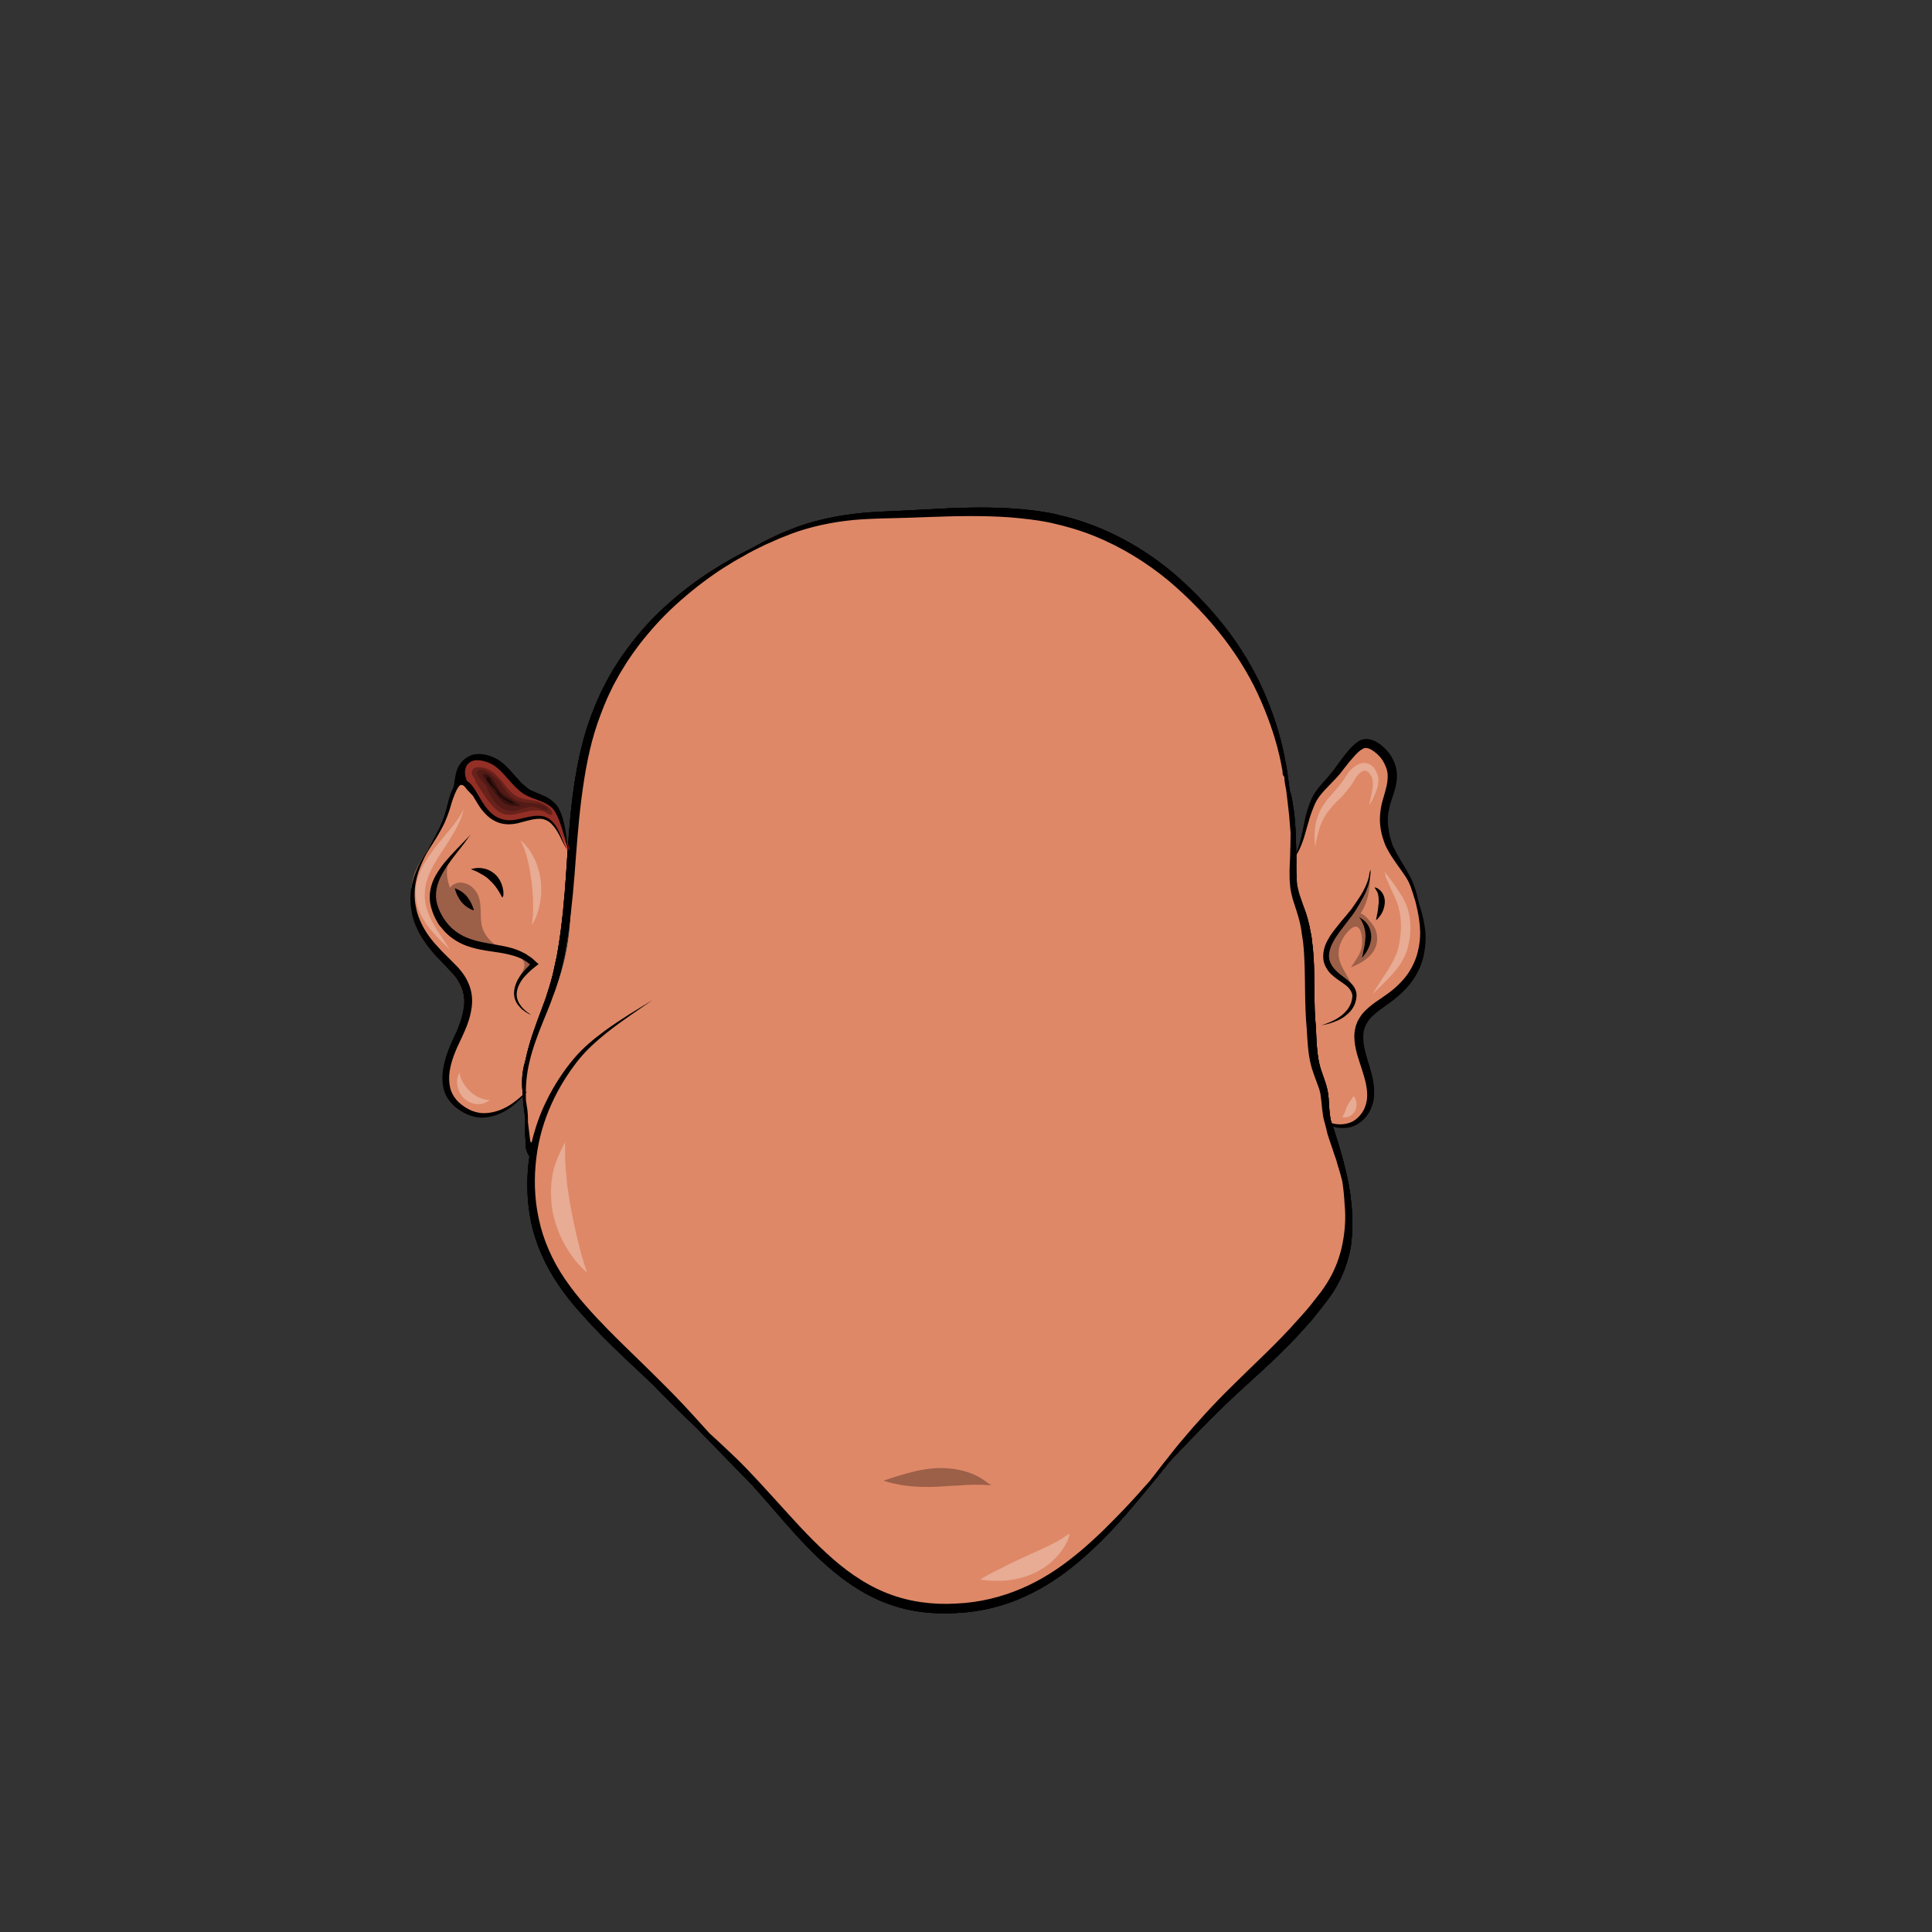 <?xml version="1.0" encoding="utf-8"?>
<!-- Generator: Adobe Illustrator 25.0.1, SVG Export Plug-In . SVG Version: 6.00 Build 0)  -->
<svg version="1.1" id="Capa_1" xmlns="http://www.w3.org/2000/svg" xmlns:xlink="http://www.w3.org/1999/xlink" x="0px" y="0px"
	 viewBox="0 0 800 800" style="enable-background:new 0 0 800 800;" xml:space="preserve">
<rect x="0" y="0" width="800" height="800" fill="#333333" stroke="none"/>
<style type="text/css">
	.st0{fill:#DE8867;}
	.st1{opacity:0.3;}
	.st2{fill:#FFFFFF;}
	.st3{opacity:0.3;enable-background:new    ;}
	.st4{opacity:0.6;fill:#CC1717;enable-background:new    ;}
	.st5{fill-rule:evenodd;clip-rule:evenodd;}
	.st6{opacity:0.2;enable-background:new    ;}
	.st7{opacity:0.5;enable-background:new    ;}
</style>
<g id="cara_base">
	<g id="tono_1_copia_3">
		<g id="Capa_81_copia_3">
			<path class="st0" d="M535.5,354c3.2-1.9,4.4-8.7,5-12c1-5.6,1.6-8.9,4.5-14c4.4-7.9,13.8-11.6,18.1-19.4
				c6.9-1.4,12.8,5.9,12.9,11.9c0.1,7.8-5.2,14.1-4,22c0.9,5.7,5.4,11.9,8.6,16.9c4.3,6.7,6.1,12.1,7.4,19.7
				c2.7,16.1-2,26.9-16.1,35.3c-5.6,3.4-8.8,7.3-8.4,14.6c0.4,6.9,2.3,12.9,3.5,19.5c1.7,9.2-0.8,14.2-9.1,16.9
				c-12.2,4.1-7.3-5.6-9.4-12.9c-2-6.9-4.3-12.5-5-20c-0.7-7.7-0.6-16.3-1-24c-0.5-10.2,0.1-18.7-3-28c-2.8-8.5-4.5-16.3-4.5-26"/>
			<path class="st0" d="M236.5,354.8c-2.3-5.9-2.1-13.8-5.5-19.2c-3.2-5.2-9.7-7-14.5-10.6c-4.9-3.8-9.1-9.8-15-11.4
				c-9.5-2.6-9.2,6.7-11.5,11.5c-2.8,5.8-4.5,12.1-8.1,17.9c-2.1,5.9-7.1,11.3-9.8,17.7c-5.8,14.2,2.9,25.5,11,36.8
				c4.1,5.7,8.2,8.9,9,16c1.1,9.2-2.2,12.5-5.2,20.5c-2,5.4-4,16.3,0.1,21.1c5,5.7,10,7.9,16.5,6c4.7-1.4,10.4-4,13.5-8.2
				c-1.1-0.3,1.2-2.5,0.1-2.8c-1.2-13.3,7.7-27.7,11.4-39.9c4.5-14.7,5.4-28.8,6.9-44.6c0.4-4.2,0-7.2,0.3-11.5"/>
			<path d="M559.6,498.6c-0.5-5.3-1.4-10.1-2.5-14.4c-2.1-8.7-4.4-15.5-6-20.2c0-0.1-0.1-0.2-0.1-0.4c-0.1-0.8-0.3-1.6-0.4-2.4
				c-0.1-0.8-0.1-1.7-0.2-2.6c-0.1-0.9-0.1-1.9-0.2-2.9c0-1-0.2-2.1-0.3-3.1c-0.7-4.4-2.8-8.4-3.7-12.6c-0.9-4.3-1.1-9.1-1.3-14.2
				c-0.1-1.3-0.2-2.6-0.3-3.8c-0.1-1.3-0.1-2.5-0.2-3.8c-0.1-2.6-0.1-5.2-0.1-7.8c-0.1-6.9-0.1-13.8-1-20.5
				c-0.1-1.7-0.5-3.3-0.8-4.9c-0.1-0.8-0.3-1.6-0.5-2.4c-0.2-0.8-0.4-1.6-0.6-2.4c-0.9-3.1-2.1-6-3-8.8c-0.5-1.4-0.8-2.8-1.1-4.1
				c-0.1-0.7-0.2-1.4-0.3-2c0-0.7-0.1-1.4-0.1-2.1c-0.2-2.8-0.1-5.5-0.1-8.2c-0.1-5.4-0.2-10.4-0.6-15c-0.1-1.1-0.2-2.3-0.3-3.3
				c-0.2-1.1-0.3-2.1-0.5-3.2c-0.1-0.5-0.1-1-0.2-1.5c-0.1-0.5-0.2-1-0.3-1.5c-0.1-0.5-0.2-1-0.3-1.4c-0.1-0.5-0.3-0.9-0.4-1.3
				c-0.1-0.3-0.2-0.5-0.2-0.8c-0.2-1.8-0.5-3.6-0.7-5.4c-0.3-1.9-0.5-3.9-1-6c-1.4-8.1-3.9-16.9-7.6-25.9c-3.6-9-8.7-18.2-15.2-27.1
				c-6.5-8.8-14.4-17.3-23.4-25.1c-9.1-7.7-19.8-14.4-31.6-19.2c-5.9-2.4-12-4.2-18-5.5c-6.1-1.3-12.2-1.9-18.1-2.3
				c-11.9-0.7-23.4-0.2-34.2,0.4c-5.4,0.3-10.7,0.6-15.8,0.8c-5.1,0.2-10.2,0.5-15,1.1c-9.7,1.2-18.6,3.4-26.2,6.5
				c-1.9,0.8-3.8,1.5-5.6,2.4c-1.8,0.9-3.5,1.7-5.2,2.5c-2,1.1-4,2.2-5.9,3.2c-4.9,2.4-10.3,5.4-15.9,9c-6.1,3.9-12.5,8.7-18.8,14.4
				c-6.4,5.7-12.5,12.6-18,20.5c-0.7,1-1.4,2-2,3c-0.7,1-1.3,2.1-2,3.1c-1.2,2.2-2.5,4.3-3.6,6.6c-2.4,4.5-4.3,9.3-6.1,14.2
				c-3.5,9.9-5.6,20.7-7,31.7c-1.4,11-2,21.7-2.7,32.1c-0.7,10.3-1.6,20.2-3.1,29.5c-0.4,2.3-0.7,4.6-1.3,6.9
				c-0.5,2.2-0.9,4.5-1.5,6.6c-0.3,1.1-0.6,2.1-0.9,3.2c-0.3,1-0.7,2.1-1,3.1c-0.6,2.1-1.4,4.1-2.1,6c-2.8,7.4-5.4,14.4-6.8,21.2
				c-0.3,1-0.5,2.1-0.8,3.1c-0.6,2.6-0.8,5.3-0.7,7.8c0,1,0.1,1.9,0.2,2.8c0.1,2.6,0.3,5,0.6,7.3c0.2,1.3,0.3,2.5,0.5,3.7
				c0,3.9-0.2,7.2,0.2,9.6v0c-0.1,0.7-0.1,1.5,0,2.3c0.1,0.8,0.7,2.7,1.5,3.6c0,0.1,0,0.2,0,0.2c-1.2,8.4-1.2,17.5,0.6,26.6
				c1.8,9.1,5.8,18.2,11.3,26.3c2.7,4.1,5.8,7.9,8.9,11.4c1.6,1.7,3.1,3.5,4.7,5.2c1.6,1.7,3.2,3.3,4.8,5
				c6.4,6.5,12.9,12.4,18.9,18.1c0.9,0.9,1.8,1.7,2.7,2.6c0.9,1,1.9,2,2.9,3c3.8,3.9,8.2,8.3,13.2,13c0.8,0.8,1.7,1.6,2.5,2.5
				c3.5,3.6,6.8,7,9.9,10.2c4.4,4.5,8.4,8.6,11.9,12.2c2.9,3.2,5.8,6.6,8.8,10c5.9,6.9,12.2,14.1,19.5,21
				c7.3,6.8,15.8,13.2,25.8,17.3c5,2,10.2,3.4,15.4,4.1c5.2,0.7,10.4,0.8,15.4,0.5c10.1-0.5,19.7-3,28.1-6.9
				c8.4-3.8,15.7-8.9,21.9-14.1c3.1-2.6,6-5.3,8.7-7.9c2.7-2.6,5.2-5.3,7.5-7.8c4.6-5.1,8.6-9.9,12.1-14.1c3.5-4.2,6.4-7.9,8.9-10.8
				c0.2-0.2,0.4-0.5,0.6-0.7c0.9-1,1.8-2,2.8-3.1c1.4-1.5,2.8-3,4.3-4.6c6.1-6.4,13.4-13.9,22-21.8c8.6-7.9,18.3-16.4,27.4-26.7
				c1.1-1.3,2.3-2.5,3.3-3.8c1-1.3,2.1-2.6,3.1-3.9c2-2.6,4.1-5.2,5.8-8.1c3.4-5.7,5.5-11.8,6.5-17.7
				C560.2,509.6,560.1,503.9,559.6,498.6z M555.9,515c-1.1,5.6-3.2,11.2-6.5,16.4c-1.6,2.6-3.6,5.1-5.6,7.6c-1,1.3-2,2.6-3.1,3.8
				c-1.1,1.3-2.2,2.5-3.3,3.7c-8.8,10-18.4,18.6-26.7,26.9c-8.4,8.2-15.5,16.1-21.2,22.9c-1.4,1.7-2.8,3.3-4,4.9
				c-1.2,1.6-2.4,3-3.5,4.4c-2.2,2.8-4,5.2-5.5,7.1c-0.1,0.2-0.2,0.3-0.3,0.4c-0.8,0.9-1.7,1.9-2.6,2.9c-3.6,4.1-7.8,8.7-12.6,13.5
				c-2.4,2.4-4.9,5-7.7,7.5c-2.7,2.5-5.6,5.1-8.8,7.6c-6.2,5-13.4,9.7-21.6,13.2c-8.2,3.5-17.3,5.8-27,6.2
				c-4.8,0.3-9.7,0.1-14.6-0.6c-4.9-0.7-9.8-2-14.5-3.9c-9.4-3.8-17.6-9.9-24.7-16.5c-7.2-6.6-13.5-13.7-19.6-20.4
				c-6.1-6.7-11.9-13.2-17.7-18.8c-2.9-2.8-5.8-5.5-8.5-8c-0.8-0.8-1.7-1.5-2.5-2.3c-2.2-2.4-4.5-5-6.9-7.6
				c-2.5-2.8-5.1-5.5-7.9-8.4c-2.8-2.8-5.6-5.7-8.6-8.6c-5.9-5.9-12.3-11.9-18.6-18.3c-1.5-1.6-3.1-3.3-4.7-4.9
				c-1.6-1.7-3.1-3.4-4.6-5.1c-3.1-3.5-5.9-7.1-8.6-11c-5.3-7.8-9-16.3-10.8-24.9c-1.9-8.6-2-17.3-1-25.4c2-16.3,9.2-29.8,16.8-39.6
				c3.8-4.9,8.1-8.6,12-11.8c3.9-3.1,7.4-5.6,10.3-7.6c5.8-4,9-6.2,9-6.2s-3.3,2-9.3,5.7c-3,1.9-6.6,4.2-10.7,7.2
				c-4,3-8.6,6.6-12.7,11.5c-4.1,4.9-8,10.7-11.3,17.5c-2.6,5.2-4.6,11-6.1,17.2c-0.1-0.2-0.3-0.3-0.5-0.5c-0.3-2.4-0.6-5.1-1-8.1
				c0-0.6,0-1.1,0-1.7c0-1-0.1-2.1-0.2-3.2c-0.2-1.1-0.3-2.2-0.5-3.3c0-0.1,0-0.3-0.1-0.4c-0.2-4.8,0-10.1,1.3-15.7
				c1.5-6.9,4.5-14.2,7.7-22c0.8-2,1.6-4,2.3-6.1c0.4-1,0.8-2.1,1.1-3.1c0.3-1.1,0.7-2.2,1-3.3c0.7-2.2,1.2-4.5,1.7-6.7
				c0.6-2.3,1-4.6,1.4-7c1.7-9.5,2.8-19.5,3.6-29.8c0.8-10.3,1.5-21,2.9-31.9c1.4-10.8,3.3-21.3,6.6-30.9c1.7-4.8,3.5-9.5,5.7-13.9
				c1-2.2,2.3-4.3,3.4-6.4c0.6-1,1.2-2,1.9-3.1c0.6-1,1.2-2,1.9-3c5.2-7.8,11.1-14.6,17.1-20.4c6.1-5.8,12.2-10.7,18.1-14.8
				c1.1-0.8,2.2-1.5,3.4-2.3c0.4-0.2,0.7-0.5,1.1-0.7c1.2-0.7,2.4-1.5,3.7-2.3c1.3-0.8,2.7-1.5,4.1-2.3c2.8-1.7,5.9-3.2,9.2-4.8
				c1.7-0.7,3.4-1.5,5.2-2.3c1.8-0.8,3.7-1.4,5.5-2.2c7.6-2.8,16.4-4.8,25.8-5.7c4.8-0.4,9.7-0.6,14.8-0.7
				c5.1-0.1,10.4-0.3,15.9-0.5c10.8-0.4,22.2-0.7,33.8,0.1c5.8,0.5,11.7,1.1,17.6,2.4c5.8,1.3,11.7,3,17.4,5.3
				c11.4,4.6,21.7,11,30.7,18.4c8.9,7.5,16.7,15.7,23.2,24.2c6.5,8.5,11.7,17.4,15.4,26.1c3.8,8.8,6.5,17.2,8.1,25.2
				c0.1,0.9,0.4,1.9,0.6,3.1c0.2,0.9-0.2,1.8,0.8,2.8c0,0,0,0,0,0c0,1.9,0.5,3.8,0.8,5.6c0.4,3.7,0.9,7.1,1.2,10.3
				c0.2,2.6,0.4,5,0.6,7.3c0,3.1-0.1,6.5-0.2,9.9c-0.1,2.6-0.3,5.4-0.2,8.4c0,0.7,0,1.5,0.1,2.2c0.1,0.8,0.1,1.5,0.2,2.3
				c0.2,1.5,0.6,3.1,1,4.6c0.9,3,2,5.9,2.7,8.8c0.2,0.7,0.4,1.5,0.5,2.2c0.2,0.7,0.3,1.5,0.4,2.3c0.2,1.6,0.5,3.1,0.7,4.7
				c0.7,6.4,0.7,13.1,0.8,20.1c0,2.7,0.1,5.3,0.2,8c0.1,1.3,0.1,2.7,0.2,3.9c0.1,1.3,0.2,2.5,0.3,3.8c0.3,5,0.5,10,1.7,14.8
				c0.6,2.4,1.5,4.6,2.2,6.6c0.4,1,0.7,2,1.1,3c0.2,0.5,0.3,0.9,0.4,1.4c0.1,0.5,0.3,0.9,0.3,1.4c0.6,3.7,0.6,7.7,1.6,11.2
				c0,0,0-0.1,0-0.1c0.5,1.8,0.9,3.5,1.3,5.2c0.5,1.7,1.1,3.3,1.6,4.8c0.5,1.6,1,3,1.5,4.5c0.3,0.7,0.5,1.4,0.7,2.1
				c0.2,0.7,0.4,1.4,0.6,2.1c0.7,2.1,1.2,4.1,1.7,6c0.5,3.1,0.8,6.4,1,9.9C557.3,503.9,557,509.4,555.9,515z"/>
			<g class="st1">
				<g>
					<g>
						<path d="M410.5,615c0,0-0.7,0-1.9-0.1c-1.2-0.1-2.9-0.1-4.9-0.1c-1,0-2.1,0-3.2,0.1c-0.6,0-1.2,0-1.8,0.1
							c-0.6,0-1.2,0.1-1.9,0.1c-2.5,0.1-5.3,0.3-8.3,0.5c-6,0.3-11.7,0-15.9-0.8c-2.1-0.4-3.8-0.8-4.9-1.1c-1.2-0.3-1.8-0.6-1.8-0.6
							s0.6-0.3,1.8-0.6c1.1-0.4,2.7-0.9,4.7-1.5c4-1.2,9.4-2.8,15.8-3.1c3.2-0.1,6.4,0.2,9.2,0.8c0.7,0.2,1.4,0.3,2,0.5
							c0.7,0.2,1.3,0.4,1.9,0.6c1.2,0.4,2.3,0.9,3.3,1.4c1.9,1,3.4,2,4.3,2.8C410,614.6,410.5,615,410.5,615z"/>
					</g>
				</g>
			</g>
			<g class="st1">
				<g>
					<g>
						<path class="st2" d="M443,635c0,0-0.1,0.6-0.5,1.7c-0.1,0.3-0.2,0.6-0.3,0.9c-0.1,0.3-0.3,0.7-0.5,1c-0.2,0.4-0.4,0.8-0.6,1.2
							c-0.2,0.4-0.5,0.8-0.8,1.3c-1.1,1.8-2.8,3.7-4.8,5.6c-2.1,1.8-4.6,3.5-7.5,4.8c-5.7,2.6-11.4,3.2-15.5,3.1
							c-1,0-1.9-0.1-2.7-0.1c-0.8-0.1-1.5-0.1-2.1-0.2c-1.1-0.2-1.8-0.3-1.8-0.3s0.6-0.3,1.5-0.9c0.5-0.3,1.1-0.6,1.8-1
							c0.7-0.4,1.5-0.8,2.3-1.2c3.5-1.8,8.1-4.1,13.1-6.4c2.5-1.1,4.9-2.2,7.1-3.2c2.1-1,4.1-2,5.8-2.9c0.4-0.2,0.8-0.4,1.2-0.7
							c0.4-0.2,0.7-0.4,1-0.6c0.3-0.2,0.6-0.4,0.9-0.6c0.3-0.2,0.5-0.4,0.7-0.5C442.4,635.4,443,635,443,635z"/>
					</g>
				</g>
			</g>
			<g class="st1">
				<g>
					<g>
						<path class="st2" d="M234,473c0,0,0,0.8,0,2.3c0,0.4,0,0.8,0,1.2c0,0.4,0,0.9,0,1.4c0,1,0,2.2,0.1,3.4c0,0.6,0.1,1.3,0.1,2
							c0,0.7,0.1,1.4,0.2,2.1c0.1,1.4,0.3,3,0.4,4.6c0.4,3.2,0.9,6.6,1.6,10.3c0.7,3.6,1.4,7.1,2.1,10.2c0.4,1.6,0.7,3.1,1.1,4.5
							c0.2,0.7,0.4,1.4,0.5,2.1c0.2,0.7,0.4,1.3,0.5,1.9c0.3,1.2,0.7,2.3,1,3.3c0.1,0.5,0.3,1,0.4,1.4c0.1,0.4,0.3,0.8,0.4,1.1
							c0.4,1.4,0.7,2.2,0.7,2.2s-0.6-0.5-1.7-1.6c-0.3-0.3-0.6-0.5-0.9-0.9c-0.3-0.3-0.6-0.7-1-1.1c-0.7-0.8-1.5-1.7-2.3-2.8
							c-0.4-0.5-0.8-1.1-1.2-1.7c-0.4-0.6-0.8-1.3-1.2-1.9c-0.9-1.3-1.6-2.8-2.4-4.4c-1.5-3.2-2.8-7-3.6-11
							c-0.7-4.1-0.8-8.1-0.5-11.6c0.2-1.8,0.4-3.5,0.8-5c0.2-0.8,0.3-1.5,0.6-2.2c0.2-0.7,0.4-1.4,0.7-2c0.4-1.3,0.9-2.4,1.4-3.4
							c0.2-0.5,0.4-0.9,0.6-1.3c0.2-0.4,0.4-0.8,0.6-1.1C233.5,473.7,234,473,234,473z"/>
					</g>
				</g>
			</g>
			<path class="st0" d="M553.5,474.5c-1.1-2.3-1.9-4.7-2.5-7.2c-2.6-10.8-4.6-21.9-6.6-32.9c-1.3-6.8-2.5-13.9-2.5-20.8
				c0-6.5,0.8-13.1,0.4-19.6c-0.4-6.3-1.5-12.4-2.6-18.6c-1.5-3.8-2.5-7.7-2.8-11.6c-0.4,0.5-0.9,1.1-1.3,1.6
				c0.3-16.2,0.3-31.7-3.6-46.2c-3.4-12.9-6.9-25.4-12.5-38c-2.5-5.7-5.2-11.4-9.5-16c-4.2-4.5-9-7.9-12.7-12.8
				c-1.7-2.2-3.1-5.3-5.5-7c-0.1-0.1-0.2-0.1-0.3-0.2c-0.4-0.4-0.7-0.9-1-1.2c-4.1-5.4-9.3-8.6-14.9-11.9c-5.7-3.3-10.9-7-16.9-9.6
				c-6.1-2.6-12.3-5.1-18.5-7.2c-7.2-2.5-14.7-2.8-22.7-2.8c-16.3,0-33.2-0.3-49.2,1.1c-7.5,0.6-15.6,1.1-23,2.2
				c-6.8,1-13.4,3.2-19.9,5.6c-5.8,2.1-12.6,4.5-17.8,8c-5.3,3.5-11.2,6.5-16.4,10.1c-5,3.5-9.6,7.4-14.2,11.8
				c-1.9,1.7-3.2,3.7-4.4,5.9c-0.7,0.8-1.4,1.6-2.1,2.6c-3.9,4.8-8.6,9.5-12.3,14.8c-15.7,22.3-18.6,51.5-19.9,78.5
				c-0.4,0-0.9-0.1-1.3-0.2c0,7.3-0.4,14.5-0.6,21.9c-0.2,13.2-2.4,25.6-7.6,37.8c-4.8,11.5-11.7,24.6-11.9,37.4
				c-0.1,6.6,1.5,11.9,1.6,18.4c0,1.1-0.1,1.5-0.2,2.6c0.3-0.2-0.1,1.5,0.2,1.2c2.4,3.5,1.7,7.2,1.1,10.9c-0.6,3.8-0.2,7.6,0.5,11.2
				c1.3,6.7,3.4,13.2,5.2,19.8c3.5,12.7,8.5,23.1,19.5,32c18.5,14.9,34.8,33.3,51.1,51.1c9.4,10.3,19.3,20.6,28.6,30.6
				c7.9,8.6,14.1,15.3,23.1,22.6c7.3,5.9,18.1,12.7,27.2,14.8c9.7,2.2,27.4,2.4,35.2-2.5l0.5,2c5.7-3.8,12.5-5.1,18.5-7.9
				c5.6-2.6,10-6.9,14.9-10.7c9.8-7.9,18.9-15.3,26.9-25.1c7.7-9.5,16.4-18.6,24.2-27.8c8.2-9.5,18.1-18.1,27.4-26.6
				c9-8.2,16.7-17.8,24.3-27.2C556,527.5,559,514.9,559,500C559,490.4,556.3,482.7,553.5,474.5z"/>
			<path d="M559.6,498.6c-0.5-5.3-1.4-10.1-2.5-14.4c-2.1-8.7-4.4-15.5-6-20.2c0-0.1-0.1-0.2-0.1-0.4c-0.1-0.8-0.3-1.6-0.4-2.4
				c-0.1-0.8-0.1-1.7-0.2-2.6c-0.1-0.9-0.1-1.9-0.2-2.9c0-1-0.2-2.1-0.3-3.1c-0.7-4.4-2.8-8.4-3.7-12.6c-0.9-4.3-1.1-9.1-1.3-14.2
				c-0.1-1.3-0.2-2.6-0.3-3.8c-0.1-1.3-0.1-2.5-0.2-3.8c-0.1-2.6-0.1-5.2-0.1-7.8c-0.1-6.9-0.1-13.8-1-20.5
				c-0.1-1.7-0.5-3.3-0.8-4.9c-0.1-0.8-0.3-1.6-0.5-2.4c-0.2-0.8-0.4-1.6-0.6-2.4c-0.9-3.1-2.1-6-3-8.8c-0.5-1.4-0.8-2.8-1.1-4.1
				c-0.1-0.7-0.2-1.4-0.3-2c0-0.7-0.1-1.4-0.1-2.1c-0.2-2.8-0.1-5.5-0.1-8.2c-0.1-5.4-0.2-10.4-0.6-15c-0.1-1.1-0.2-2.3-0.3-3.3
				c-0.2-1.1-0.3-2.1-0.5-3.2c-0.1-0.5-0.1-1-0.2-1.5c-0.1-0.5-0.2-1-0.3-1.5c-0.1-0.5-0.2-1-0.3-1.4c-0.1-0.5-0.3-0.9-0.4-1.3
				c-0.1-0.3-0.2-0.5-0.2-0.8c-0.2-1.8-0.5-3.6-0.7-5.4c-0.3-1.9-0.5-3.9-1-6c-1.4-8.1-3.9-16.9-7.6-25.9c-3.6-9-8.7-18.2-15.2-27.1
				c-6.5-8.8-14.4-17.3-23.4-25.1c-9.1-7.7-19.8-14.4-31.6-19.2c-5.9-2.4-12-4.2-18-5.5c-6.1-1.3-12.2-1.9-18.1-2.3
				c-11.9-0.7-23.4-0.2-34.2,0.4c-5.4,0.3-10.7,0.6-15.8,0.8c-5.1,0.2-10.2,0.5-15,1.1c-9.7,1.2-18.6,3.4-26.2,6.5
				c-1.9,0.8-3.8,1.5-5.6,2.4c-1.8,0.9-3.5,1.7-5.2,2.5c-2,1.1-4,2.2-5.9,3.2c-4.9,2.4-10.3,5.4-15.9,9c-6.1,3.9-12.5,8.7-18.8,14.4
				c-6.4,5.7-12.5,12.6-18,20.5c-0.7,1-1.4,2-2,3c-0.7,1-1.3,2.1-2,3.1c-1.2,2.2-2.5,4.3-3.6,6.6c-2.4,4.5-4.3,9.3-6.1,14.2
				c-3.5,9.9-5.6,20.7-7,31.7c-1.4,11-2,21.7-2.7,32.1c-0.7,10.3-1.6,20.2-3.1,29.5c-0.4,2.3-0.7,4.6-1.3,6.9
				c-0.5,2.2-0.9,4.5-1.5,6.6c-0.3,1.1-0.6,2.1-0.9,3.2c-0.3,1-0.7,2.1-1,3.1c-0.6,2.1-1.4,4.1-2.1,6c-2.8,7.4-5.4,14.4-6.8,21.2
				c-0.3,1-0.5,2.1-0.8,3.1c-0.6,2.6-0.8,5.3-0.7,7.8c0,1,0.1,1.9,0.2,2.8c0.1,2.6,0.3,5,0.6,7.3c0.2,1.3,0.3,2.5,0.5,3.7
				c0,3.9-0.2,7.2,0.2,9.6v0c-0.1,0.7-0.1,1.5,0,2.3c0.1,0.8,0.7,2.7,1.5,3.6c0,0.1,0,0.2,0,0.2c-1.2,8.4-1.2,17.5,0.6,26.6
				c1.8,9.1,5.8,18.2,11.3,26.3c2.7,4.1,5.8,7.9,8.9,11.4c1.6,1.7,3.1,3.5,4.7,5.2c1.6,1.7,3.2,3.3,4.8,5
				c6.4,6.5,12.9,12.4,18.9,18.1c0.9,0.9,1.8,1.7,2.7,2.6c0.9,1,1.9,2,2.9,3c3.8,3.9,8.2,8.3,13.2,13c0.8,0.8,1.7,1.6,2.5,2.5
				c3.5,3.6,6.8,7,9.9,10.2c4.4,4.5,8.4,8.6,11.9,12.2c2.9,3.2,5.8,6.6,8.8,10c5.9,6.9,12.2,14.1,19.5,21
				c7.3,6.8,15.8,13.2,25.8,17.3c5,2,10.2,3.4,15.4,4.1c5.2,0.7,10.4,0.8,15.4,0.5c10.1-0.5,19.7-3,28.1-6.9
				c8.4-3.8,15.7-8.9,21.9-14.1c3.1-2.6,6-5.3,8.7-7.9c2.7-2.6,5.2-5.3,7.5-7.8c4.6-5.1,8.6-9.9,12.1-14.1c3.5-4.2,6.4-7.9,8.9-10.8
				c0.2-0.2,0.4-0.5,0.6-0.7c0.9-1,1.8-2,2.8-3.1c1.4-1.5,2.8-3,4.3-4.6c6.1-6.4,13.4-13.9,22-21.8c8.6-7.9,18.3-16.4,27.4-26.7
				c1.1-1.3,2.3-2.5,3.3-3.8c1-1.3,2.1-2.6,3.1-3.9c2-2.6,4.1-5.2,5.8-8.1c3.4-5.7,5.5-11.8,6.5-17.7
				C560.2,509.6,560.1,503.9,559.6,498.6z M555.9,515c-1.1,5.6-3.2,11.2-6.5,16.4c-1.6,2.6-3.6,5.1-5.6,7.6c-1,1.3-2,2.6-3.1,3.8
				c-1.1,1.3-2.2,2.5-3.3,3.7c-8.8,10-18.4,18.6-26.7,26.9c-8.4,8.2-15.5,16.1-21.2,22.9c-1.4,1.7-2.8,3.3-4,4.9
				c-1.2,1.6-2.4,3-3.5,4.4c-2.2,2.8-4,5.2-5.5,7.1c-0.1,0.2-0.2,0.3-0.3,0.4c-0.8,0.9-1.7,1.9-2.6,2.9c-3.6,4.1-7.8,8.7-12.6,13.5
				c-2.4,2.4-4.9,5-7.7,7.5c-2.7,2.5-5.6,5.1-8.8,7.6c-6.2,5-13.4,9.7-21.6,13.2c-8.2,3.5-17.3,5.8-27,6.2
				c-4.8,0.3-9.7,0.1-14.6-0.6c-4.9-0.7-9.8-2-14.5-3.9c-9.4-3.8-17.6-9.9-24.7-16.5c-7.2-6.6-13.5-13.7-19.6-20.4
				c-6.1-6.7-11.9-13.2-17.7-18.8c-2.9-2.8-5.8-5.5-8.5-8c-0.8-0.8-1.7-1.5-2.5-2.3c-2.2-2.4-4.5-5-6.9-7.6
				c-2.5-2.8-5.1-5.5-7.9-8.4c-2.8-2.8-5.6-5.7-8.6-8.6c-5.9-5.9-12.3-11.9-18.6-18.3c-1.5-1.6-3.1-3.3-4.7-4.9
				c-1.6-1.7-3.1-3.4-4.6-5.1c-3.1-3.5-5.9-7.1-8.6-11c-5.3-7.8-9-16.3-10.8-24.9c-1.9-8.6-2-17.3-1-25.4c2-16.3,9.2-29.8,16.8-39.6
				c3.8-4.9,8.1-8.6,12-11.8c3.9-3.1,7.4-5.6,10.3-7.6c5.8-4,9-6.2,9-6.2s-3.3,2-9.3,5.7c-3,1.9-6.6,4.2-10.7,7.2
				c-4,3-8.6,6.6-12.7,11.5c-4.1,4.9-8,10.7-11.3,17.5c-2.6,5.2-4.6,11-6.1,17.2c-0.1-0.2-0.3-0.3-0.5-0.5c-0.3-2.4-0.6-5.1-1-8.1
				c0-0.6,0-1.1,0-1.7c0-1-0.1-2.1-0.2-3.2c-0.2-1.1-0.3-2.2-0.5-3.3c0-0.1,0-0.3-0.1-0.4c-0.2-4.8,0-10.1,1.3-15.7
				c1.5-6.9,4.5-14.2,7.7-22c0.8-2,1.6-4,2.3-6.1c0.4-1,0.8-2.1,1.1-3.1c0.3-1.1,0.7-2.2,1-3.3c0.7-2.2,1.2-4.5,1.7-6.7
				c0.6-2.3,1-4.6,1.4-7c1.7-9.5,2.8-19.5,3.6-29.8c0.8-10.3,1.5-21,2.9-31.9c1.4-10.8,3.3-21.3,6.6-30.9c1.7-4.8,3.5-9.5,5.7-13.9
				c1-2.2,2.3-4.3,3.4-6.4c0.6-1,1.2-2,1.9-3.1c0.6-1,1.2-2,1.9-3c5.2-7.8,11.1-14.6,17.1-20.4c6.1-5.8,12.2-10.7,18.1-14.8
				c1.1-0.8,2.2-1.5,3.4-2.3c0.4-0.2,0.7-0.5,1.1-0.7c1.2-0.7,2.4-1.5,3.7-2.3c1.3-0.8,2.7-1.5,4.1-2.3c2.8-1.7,5.9-3.2,9.2-4.8
				c1.7-0.7,3.4-1.5,5.2-2.3c1.8-0.8,3.7-1.4,5.5-2.2c7.6-2.8,16.4-4.8,25.8-5.7c4.8-0.4,9.7-0.6,14.8-0.7
				c5.1-0.1,10.4-0.3,15.9-0.5c10.8-0.4,22.2-0.7,33.8,0.1c5.8,0.5,11.7,1.1,17.6,2.4c5.8,1.3,11.7,3,17.4,5.3
				c11.4,4.6,21.7,11,30.7,18.4c8.9,7.5,16.7,15.7,23.2,24.2c6.5,8.5,11.7,17.4,15.4,26.1c3.8,8.8,6.5,17.2,8.1,25.2
				c0.1,0.9,0.4,1.9,0.6,3.1c0.2,0.9-0.2,1.8,0.8,2.8c0,0,0,0,0,0c0,1.9,0.5,3.8,0.8,5.6c0.4,3.7,0.9,7.1,1.2,10.3
				c0.2,2.6,0.4,5,0.6,7.3c0,3.1-0.1,6.5-0.2,9.9c-0.1,2.6-0.3,5.4-0.2,8.4c0,0.7,0,1.5,0.1,2.2c0.1,0.8,0.1,1.5,0.2,2.3
				c0.2,1.5,0.6,3.1,1,4.6c0.9,3,2,5.9,2.7,8.8c0.2,0.7,0.4,1.5,0.5,2.2c0.2,0.7,0.3,1.5,0.4,2.3c0.2,1.6,0.5,3.1,0.7,4.7
				c0.7,6.4,0.7,13.1,0.8,20.1c0,2.7,0.1,5.3,0.2,8c0.1,1.3,0.1,2.7,0.2,3.9c0.1,1.3,0.2,2.5,0.3,3.8c0.3,5,0.5,10,1.7,14.8
				c0.6,2.4,1.5,4.6,2.2,6.6c0.4,1,0.7,2,1.1,3c0.2,0.5,0.3,0.9,0.4,1.4c0.1,0.5,0.3,0.9,0.3,1.4c0.6,3.7,0.6,7.7,1.6,11.2
				c0,0,0-0.1,0-0.1c0.5,1.8,0.9,3.5,1.3,5.2c0.5,1.7,1.1,3.3,1.6,4.8c0.5,1.6,1,3,1.5,4.5c0.3,0.7,0.5,1.4,0.7,2.1
				c0.2,0.7,0.4,1.4,0.6,2.1c0.7,2.1,1.2,4.1,1.7,6c0.5,3.1,0.8,6.4,1,9.9C557.3,503.9,557,509.4,555.9,515z"/>
			<g class="st1">
				<g>
					<g>
						<path d="M410.5,615c0,0-0.7,0-1.9-0.1c-1.2-0.1-2.9-0.1-4.9-0.1c-1,0-2.1,0-3.2,0.1c-0.6,0-1.2,0-1.8,0.1
							c-0.6,0-1.2,0.1-1.9,0.1c-2.5,0.1-5.3,0.3-8.3,0.5c-6,0.3-11.7,0-15.9-0.8c-2.1-0.4-3.8-0.8-4.9-1.1c-1.2-0.3-1.8-0.6-1.8-0.6
							s0.6-0.3,1.8-0.6c1.1-0.4,2.7-0.9,4.7-1.5c4-1.2,9.4-2.8,15.8-3.1c3.2-0.1,6.4,0.2,9.2,0.8c0.7,0.2,1.4,0.3,2,0.5
							c0.7,0.2,1.3,0.4,1.9,0.6c1.2,0.4,2.3,0.9,3.3,1.4c1.9,1,3.4,2,4.3,2.8C410,614.6,410.5,615,410.5,615z"/>
					</g>
				</g>
			</g>
			<g class="st1">
				<g>
					<g>
						<path class="st2" d="M443,635c0,0-0.1,0.6-0.5,1.7c-0.1,0.3-0.2,0.6-0.3,0.9c-0.1,0.3-0.3,0.7-0.5,1c-0.2,0.4-0.4,0.8-0.6,1.2
							c-0.2,0.4-0.5,0.8-0.8,1.3c-1.1,1.8-2.8,3.7-4.8,5.6c-2.1,1.8-4.6,3.5-7.5,4.8c-5.7,2.6-11.4,3.2-15.5,3.1
							c-1,0-1.9-0.1-2.7-0.1c-0.8-0.1-1.5-0.1-2.1-0.2c-1.1-0.2-1.8-0.3-1.8-0.3s0.6-0.3,1.5-0.9c0.5-0.3,1.1-0.6,1.8-1
							c0.7-0.4,1.5-0.8,2.3-1.2c3.5-1.8,8.1-4.1,13.1-6.4c2.5-1.1,4.9-2.2,7.1-3.2c2.1-1,4.1-2,5.8-2.9c0.4-0.2,0.8-0.4,1.2-0.7
							c0.4-0.2,0.7-0.4,1-0.6c0.3-0.2,0.6-0.4,0.9-0.6c0.3-0.2,0.5-0.4,0.7-0.5C442.4,635.4,443,635,443,635z"/>
					</g>
				</g>
			</g>
			<g class="st1">
				<g>
					<g>
						<path class="st2" d="M234,473c0,0,0,0.8,0,2.3c0,0.4,0,0.8,0,1.2c0,0.4,0,0.9,0,1.4c0,1,0,2.2,0.1,3.4c0,0.6,0.1,1.3,0.1,2
							c0,0.7,0.1,1.4,0.2,2.1c0.1,1.4,0.3,3,0.4,4.6c0.4,3.2,0.9,6.6,1.6,10.3c0.7,3.6,1.4,7.1,2.1,10.2c0.4,1.6,0.7,3.1,1.1,4.5
							c0.2,0.7,0.4,1.4,0.5,2.1c0.2,0.7,0.4,1.3,0.5,1.9c0.3,1.2,0.7,2.3,1,3.3c0.1,0.5,0.3,1,0.4,1.4c0.1,0.4,0.3,0.8,0.4,1.1
							c0.4,1.4,0.7,2.2,0.7,2.2s-0.6-0.5-1.7-1.6c-0.3-0.3-0.6-0.5-0.9-0.9c-0.3-0.3-0.6-0.7-1-1.1c-0.7-0.8-1.5-1.7-2.3-2.8
							c-0.4-0.5-0.8-1.1-1.2-1.7c-0.4-0.6-0.8-1.3-1.2-1.9c-0.9-1.3-1.6-2.8-2.4-4.4c-1.5-3.2-2.8-7-3.6-11
							c-0.7-4.1-0.8-8.1-0.5-11.6c0.2-1.8,0.4-3.5,0.8-5c0.2-0.8,0.3-1.5,0.6-2.2c0.2-0.7,0.4-1.4,0.7-2c0.4-1.3,0.9-2.4,1.4-3.4
							c0.2-0.5,0.4-0.9,0.6-1.3c0.2-0.4,0.4-0.8,0.6-1.1C233.5,473.7,234,473,234,473z"/>
					</g>
				</g>
			</g>
			<path class="st0" d="M553.5,474.5c-1.1-2.3-1.9-4.7-2.5-7.2c-2.6-10.8-4.6-21.9-6.6-32.9c-1.3-6.8-2.5-13.9-2.5-20.8
				c0-6.5,0.8-13.1,0.4-19.6c-0.4-6.3-1.5-12.4-2.6-18.6c-1.5-3.8-2.5-7.7-2.8-11.6c-0.4,0.5-0.9,1.1-1.3,1.6
				c0.3-16.2,0.3-31.7-3.6-46.2c-3.4-12.9-6.9-25.4-12.5-38c-2.5-5.7-5.2-11.4-9.5-16c-4.2-4.5-9-7.9-12.7-12.8
				c-1.7-2.2-3.1-5.3-5.5-7c-0.1-0.1-0.2-0.1-0.3-0.2c-0.4-0.4-0.7-0.9-1-1.2c-4.1-5.4-9.3-8.6-14.9-11.9c-5.7-3.3-10.9-7-16.9-9.6
				c-6.1-2.6-12.3-5.1-18.5-7.2c-7.2-2.5-14.7-2.8-22.7-2.8c-16.3,0-33.2-0.3-49.2,1.1c-7.5,0.6-15.6,1.1-23,2.2
				c-6.8,1-13.4,3.2-19.9,5.6c-5.8,2.1-12.6,4.5-17.8,8c-5.3,3.5-11.2,6.5-16.4,10.1c-5,3.5-9.6,7.4-14.2,11.8
				c-1.9,1.7-3.2,3.7-4.4,5.9c-0.7,0.8-1.4,1.6-2.1,2.6c-3.9,4.8-8.6,9.5-12.3,14.8c-15.7,22.3-18.6,51.5-19.9,78.5
				c-0.4,0-0.9-0.1-1.3-0.2c0,7.3-0.4,14.5-0.6,21.9c-0.2,13.2-2.4,25.6-7.6,37.8c-4.5,10.8-10.8,23-11.8,35
				c0.6,2.5,0.6,5.2,0.6,7.8c0,5.9,1.1,11.7,1.4,17.6c1.8,3.2,1.2,6.7,0.7,10.1c-0.6,3.8-0.2,7.6,0.5,11.2
				c1.3,6.7,3.4,13.2,5.2,19.8c3.5,12.7,8.5,23.1,19.5,32c18.5,14.9,34.8,33.3,51.1,51.1c9.4,10.3,19.3,20.6,28.6,30.6
				c7.9,8.6,14.1,15.3,23.1,22.6c7.3,5.9,18.1,12.7,27.2,14.8c9.7,2.2,27.4,2.4,35.2-2.5l0.5,2c5.7-3.8,12.5-5.1,18.5-7.9
				c5.6-2.6,10-6.9,14.9-10.7c9.8-7.9,18.9-15.3,26.9-25.1c7.7-9.5,16.4-18.6,24.2-27.8c8.2-9.5,18.1-18.1,27.4-26.6
				c9-8.2,16.7-17.8,24.3-27.2C556,527.5,559,514.9,559,500C559,490.4,556.3,482.7,553.5,474.5z"/>
			<path d="M559.6,498.6c-0.5-5.3-1.4-10.1-2.5-14.4c-2.1-8.7-4.4-15.5-6-20.2c0-0.1-0.1-0.2-0.1-0.4c-0.1-0.8-0.3-1.6-0.4-2.4
				c-0.1-0.8-0.1-1.7-0.2-2.6c-0.1-0.9-0.1-1.9-0.2-2.9c0-1-0.2-2.1-0.3-3.1c-0.7-4.4-2.8-8.4-3.7-12.6c-0.9-4.3-1.1-9.1-1.3-14.2
				c-0.1-1.3-0.2-2.6-0.3-3.8c-0.1-1.3-0.1-2.5-0.2-3.8c-0.1-2.6-0.1-5.2-0.1-7.8c-0.1-6.9-0.1-13.8-1-20.5
				c-0.1-1.7-0.5-3.3-0.8-4.9c-0.1-0.8-0.3-1.6-0.5-2.4c-0.2-0.8-0.4-1.6-0.6-2.4c-0.9-3.1-2.1-6-3-8.8c-0.5-1.4-0.8-2.8-1.1-4.1
				c-0.1-0.7-0.2-1.4-0.3-2c0-0.7-0.1-1.4-0.1-2.1c-0.2-2.8-0.1-5.5-0.1-8.2c-0.1-5.4-0.2-10.4-0.6-15c-0.1-1.1-0.2-2.3-0.3-3.3
				c-0.2-1.1-0.3-2.1-0.5-3.2c-0.1-0.5-0.1-1-0.2-1.5c-0.1-0.5-0.2-1-0.3-1.5c-0.1-0.5-0.2-1-0.3-1.4c-0.1-0.5-0.3-0.9-0.4-1.3
				c-0.1-0.3-0.2-0.5-0.2-0.8c-0.2-1.8-0.5-3.6-0.7-5.4c-0.3-1.9-0.5-3.9-1-6c-1.4-8.1-3.9-16.9-7.6-25.9c-3.6-9-8.7-18.2-15.2-27.1
				c-6.5-8.8-14.4-17.3-23.4-25.1c-9.1-7.7-19.8-14.4-31.6-19.2c-5.9-2.4-12-4.2-18-5.5c-6.1-1.3-12.2-1.9-18.1-2.3
				c-11.9-0.7-23.4-0.2-34.2,0.4c-5.4,0.3-10.7,0.6-15.8,0.8c-5.1,0.2-10.2,0.5-15,1.1c-9.7,1.2-18.6,3.4-26.2,6.5
				c-1.9,0.8-3.8,1.5-5.6,2.4c-1.8,0.9-3.5,1.7-5.2,2.5c-2,1.1-4,2.2-5.9,3.2c-4.9,2.4-10.3,5.4-15.9,9c-6.1,3.9-12.5,8.7-18.8,14.4
				c-6.4,5.7-12.5,12.6-18,20.5c-0.7,1-1.4,2-2,3c-0.7,1-1.3,2.1-2,3.1c-1.2,2.2-2.5,4.3-3.6,6.6c-2.4,4.5-4.3,9.3-6.1,14.2
				c-3.5,9.9-5.6,20.7-7,31.7c-1.4,11-2,21.7-2.7,32.1c-0.7,10.3-1.6,20.2-3.1,29.5c-0.4,2.3-0.7,4.6-1.3,6.9
				c-0.5,2.2-0.9,4.5-1.5,6.6c-0.3,1.1-0.6,2.1-0.9,3.2c-0.3,1-0.7,2.1-1,3.1c-0.6,2.1-1.4,4.1-2.1,6c-2.8,7.4-5.4,14.4-6.8,21.2
				c-0.3,1-0.5,2.1-0.8,3.1c-0.6,2.6-0.8,5.3-0.7,7.8c0,1,0.1,1.9,0.2,2.8c0.1,2.6,0.3,5,0.6,7.3c0.2,1.3,0.3,2.5,0.5,3.7
				c0,3.9-0.2,7.2,0.2,9.6v0c-0.1,0.7-0.1,1.5,0,2.3c0.1,0.8,0.7,2.7,1.5,3.6c0,0.1,0,0.2,0,0.2c-1.2,8.4-1.2,17.5,0.6,26.6
				c1.8,9.1,5.8,18.2,11.3,26.3c2.7,4.1,5.8,7.9,8.9,11.4c1.6,1.7,3.1,3.5,4.7,5.2c1.6,1.7,3.2,3.3,4.8,5
				c6.4,6.5,12.9,12.4,18.9,18.1c0.9,0.9,1.8,1.7,2.7,2.6c0.9,1,1.9,2,2.9,3c3.8,3.9,8.2,8.3,13.2,13c0.8,0.8,1.7,1.6,2.5,2.5
				c3.5,3.6,6.8,7,9.9,10.2c4.4,4.5,8.4,8.6,11.9,12.2c2.9,3.2,5.8,6.6,8.8,10c5.9,6.9,12.2,14.1,19.5,21
				c7.3,6.8,15.8,13.2,25.8,17.3c5,2,10.2,3.4,15.4,4.1c5.2,0.7,10.4,0.8,15.4,0.5c10.1-0.5,19.7-3,28.1-6.9
				c8.4-3.8,15.7-8.9,21.9-14.1c3.1-2.6,6-5.3,8.7-7.9c2.7-2.6,5.2-5.3,7.5-7.8c4.6-5.1,8.6-9.9,12.1-14.1c3.5-4.2,6.4-7.9,8.9-10.8
				c0.2-0.2,0.4-0.5,0.6-0.7c0.9-1,1.8-2,2.8-3.1c1.4-1.5,2.8-3,4.3-4.6c6.1-6.4,13.4-13.9,22-21.8c8.6-7.9,18.3-16.4,27.4-26.7
				c1.1-1.3,2.3-2.5,3.3-3.8c1-1.3,2.1-2.6,3.1-3.9c2-2.6,4.1-5.2,5.8-8.1c3.4-5.7,5.5-11.8,6.5-17.7
				C560.2,509.6,560.1,503.9,559.6,498.6z M555.9,515c-1.1,5.6-3.2,11.2-6.5,16.4c-1.6,2.6-3.6,5.1-5.6,7.6c-1,1.3-2,2.6-3.1,3.8
				c-1.1,1.3-2.2,2.5-3.3,3.7c-8.8,10-18.4,18.6-26.7,26.9c-8.4,8.2-15.5,16.1-21.2,22.9c-1.4,1.7-2.8,3.3-4,4.9
				c-1.2,1.6-2.4,3-3.5,4.4c-2.2,2.8-4,5.2-5.5,7.1c-0.1,0.2-0.2,0.3-0.3,0.4c-0.8,0.9-1.7,1.9-2.6,2.9c-3.6,4.1-7.8,8.7-12.6,13.5
				c-2.4,2.4-4.9,5-7.7,7.5c-2.7,2.5-5.6,5.1-8.8,7.6c-6.2,5-13.4,9.7-21.6,13.2c-8.2,3.5-17.3,5.8-27,6.2
				c-4.8,0.3-9.7,0.1-14.6-0.6c-4.9-0.7-9.8-2-14.5-3.9c-9.4-3.8-17.6-9.9-24.7-16.5c-7.2-6.6-13.5-13.7-19.6-20.4
				c-6.1-6.7-11.9-13.2-17.7-18.8c-2.9-2.8-5.8-5.5-8.5-8c-0.8-0.8-1.7-1.5-2.5-2.3c-2.2-2.4-4.5-5-6.9-7.6
				c-2.5-2.8-5.1-5.5-7.9-8.4c-2.8-2.8-5.6-5.7-8.6-8.6c-5.9-5.9-12.3-11.9-18.6-18.3c-1.5-1.6-3.1-3.3-4.7-4.9
				c-1.6-1.7-3.1-3.4-4.6-5.1c-3.1-3.5-5.9-7.1-8.6-11c-5.3-7.8-9-16.3-10.8-24.9c-1.9-8.6-2-17.3-1-25.4c2-16.3,9.2-29.8,16.8-39.6
				c3.8-4.9,8.1-8.6,12-11.8c3.9-3.1,7.4-5.6,10.3-7.6c5.8-4,9-6.2,9-6.2s-3.3,2-9.3,5.7c-3,1.9-6.6,4.2-10.7,7.2
				c-4,3-8.6,6.6-12.7,11.5c-4.1,4.9-8,10.7-11.3,17.5c-2.6,5.2-4.6,11-6.1,17.2c-0.1-0.2-0.3-0.3-0.5-0.5c-0.3-2.4-0.6-5.1-1-8.1
				c0-0.6,0-1.1,0-1.7c0-1-0.1-2.1-0.2-3.2c-0.2-1.1-0.3-2.2-0.5-3.3c0-0.1,0-0.3-0.1-0.4c-0.2-4.8,0-10.1,1.3-15.7
				c1.5-6.9,4.5-14.2,7.7-22c0.8-2,1.6-4,2.3-6.1c0.4-1,0.8-2.1,1.1-3.1c0.3-1.1,0.7-2.2,1-3.3c0.7-2.2,1.2-4.5,1.7-6.7
				c0.6-2.3,1-4.6,1.4-7c1.7-9.5,2.8-19.5,3.6-29.8c0.8-10.3,1.5-21,2.9-31.9c1.4-10.8,3.3-21.3,6.6-30.9c1.7-4.8,3.5-9.5,5.7-13.9
				c1-2.2,2.3-4.3,3.4-6.4c0.6-1,1.2-2,1.9-3.1c0.6-1,1.2-2,1.9-3c5.2-7.8,11.1-14.6,17.1-20.4c6.1-5.8,12.2-10.7,18.1-14.8
				c1.1-0.8,2.2-1.5,3.4-2.3c0.4-0.2,0.7-0.5,1.1-0.7c1.2-0.7,2.4-1.5,3.7-2.3c1.3-0.8,2.7-1.5,4.1-2.3c2.8-1.7,5.9-3.2,9.2-4.8
				c1.7-0.7,3.4-1.5,5.2-2.3c1.8-0.8,3.7-1.4,5.5-2.2c7.6-2.8,16.4-4.8,25.8-5.7c4.8-0.4,9.7-0.6,14.8-0.7
				c5.1-0.1,10.4-0.3,15.9-0.5c10.8-0.4,22.2-0.7,33.8,0.1c5.8,0.5,11.7,1.1,17.6,2.4c5.8,1.3,11.7,3,17.4,5.3
				c11.4,4.6,21.7,11,30.7,18.4c8.9,7.5,16.7,15.7,23.2,24.2c6.5,8.5,11.7,17.4,15.4,26.1c3.8,8.8,6.5,17.2,8.1,25.2
				c0.1,0.9,0.4,1.9,0.6,3.1c0.2,0.9-0.2,1.8,0.8,2.8c0,0,0,0,0,0c0,1.9,0.5,3.8,0.8,5.6c0.4,3.7,0.9,7.1,1.2,10.3
				c0.2,2.6,0.4,5,0.6,7.3c0,3.1-0.1,6.5-0.2,9.9c-0.1,2.6-0.3,5.4-0.2,8.4c0,0.7,0,1.5,0.1,2.2c0.1,0.8,0.1,1.5,0.2,2.3
				c0.2,1.5,0.6,3.1,1,4.6c0.9,3,2,5.9,2.7,8.8c0.2,0.7,0.4,1.5,0.5,2.2c0.2,0.7,0.3,1.5,0.4,2.3c0.2,1.6,0.5,3.1,0.7,4.7
				c0.7,6.4,0.7,13.1,0.8,20.1c0,2.7,0.1,5.3,0.2,8c0.1,1.3,0.1,2.7,0.2,3.9c0.1,1.3,0.2,2.5,0.3,3.8c0.3,5,0.5,10,1.7,14.8
				c0.6,2.4,1.5,4.6,2.2,6.6c0.4,1,0.7,2,1.1,3c0.2,0.5,0.3,0.9,0.4,1.4c0.1,0.5,0.3,0.9,0.3,1.4c0.6,3.7,0.6,7.7,1.6,11.2
				c0,0,0-0.1,0-0.1c0.5,1.8,0.9,3.5,1.3,5.2c0.5,1.7,1.1,3.3,1.6,4.8c0.5,1.6,1,3,1.5,4.5c0.3,0.7,0.5,1.4,0.7,2.1
				c0.2,0.7,0.4,1.4,0.6,2.1c0.7,2.1,1.2,4.1,1.7,6c0.5,3.1,0.8,6.4,1,9.9C557.3,503.9,557,509.4,555.9,515z"/>
			<g class="st1">
				<g>
					<g>
						<path d="M410.5,615c0,0-0.7,0-1.9-0.1c-1.2-0.1-2.9-0.1-4.9-0.1c-1,0-2.1,0-3.2,0.1c-0.6,0-1.2,0-1.8,0.1
							c-0.6,0-1.2,0.1-1.9,0.1c-2.5,0.1-5.3,0.3-8.3,0.5c-6,0.3-11.7,0-15.9-0.8c-2.1-0.4-3.8-0.8-4.9-1.1c-1.2-0.3-1.8-0.6-1.8-0.6
							s0.6-0.3,1.8-0.6c1.1-0.4,2.7-0.9,4.7-1.5c4-1.2,9.4-2.8,15.8-3.1c3.2-0.1,6.4,0.2,9.2,0.8c0.7,0.2,1.4,0.3,2,0.5
							c0.7,0.2,1.3,0.4,1.9,0.6c1.2,0.4,2.3,0.9,3.3,1.4c1.9,1,3.4,2,4.3,2.8C410,614.6,410.5,615,410.5,615z"/>
					</g>
				</g>
			</g>
			<g class="st1">
				<g>
					<g>
						<path class="st2" d="M443,635c0,0-0.1,0.6-0.5,1.7c-0.1,0.3-0.2,0.6-0.3,0.9c-0.1,0.3-0.3,0.7-0.5,1c-0.2,0.4-0.4,0.8-0.6,1.2
							c-0.2,0.4-0.5,0.8-0.8,1.3c-1.1,1.8-2.8,3.7-4.8,5.6c-2.1,1.8-4.6,3.5-7.5,4.8c-5.7,2.6-11.4,3.2-15.5,3.1
							c-1,0-1.9-0.1-2.7-0.1c-0.8-0.1-1.5-0.1-2.1-0.2c-1.1-0.2-1.8-0.3-1.8-0.3s0.6-0.3,1.5-0.9c0.5-0.3,1.1-0.6,1.8-1
							c0.7-0.4,1.5-0.8,2.3-1.2c3.5-1.8,8.1-4.1,13.1-6.4c2.5-1.1,4.9-2.2,7.1-3.2c2.1-1,4.1-2,5.8-2.9c0.4-0.2,0.8-0.4,1.2-0.7
							c0.4-0.2,0.7-0.4,1-0.6c0.3-0.2,0.6-0.4,0.9-0.6c0.3-0.2,0.5-0.4,0.7-0.5C442.4,635.4,443,635,443,635z"/>
					</g>
				</g>
			</g>
			<g class="st1">
				<g>
					<g>
						<path class="st2" d="M234,473c0,0,0,0.8,0,2.3c0,0.4,0,0.8,0,1.2c0,0.4,0,0.9,0,1.4c0,1,0,2.2,0.1,3.4c0,0.6,0.1,1.3,0.1,2
							c0,0.7,0.1,1.4,0.2,2.1c0.1,1.4,0.3,3,0.4,4.6c0.4,3.2,0.9,6.6,1.6,10.3c0.7,3.6,1.4,7.1,2.1,10.2c0.4,1.6,0.7,3.1,1.1,4.5
							c0.2,0.7,0.4,1.4,0.5,2.1c0.2,0.7,0.4,1.3,0.5,1.9c0.3,1.2,0.7,2.3,1,3.3c0.1,0.5,0.3,1,0.4,1.4c0.1,0.4,0.3,0.8,0.4,1.1
							c0.4,1.4,0.7,2.2,0.7,2.2s-0.6-0.5-1.7-1.6c-0.3-0.3-0.6-0.5-0.9-0.9c-0.3-0.3-0.6-0.7-1-1.1c-0.7-0.8-1.5-1.7-2.3-2.8
							c-0.4-0.5-0.8-1.1-1.2-1.7c-0.4-0.6-0.8-1.3-1.2-1.9c-0.9-1.3-1.6-2.8-2.4-4.4c-1.5-3.2-2.8-7-3.6-11
							c-0.7-4.1-0.8-8.1-0.5-11.6c0.2-1.8,0.4-3.5,0.8-5c0.2-0.8,0.3-1.5,0.6-2.2c0.2-0.7,0.4-1.4,0.7-2c0.4-1.3,0.9-2.4,1.4-3.4
							c0.2-0.5,0.4-0.9,0.6-1.3c0.2-0.4,0.4-0.8,0.6-1.1C233.5,473.7,234,473,234,473z"/>
					</g>
				</g>
			</g>
			<g>
				<g>
					<g>
						<g>
							<g>
								<path d="M588.6,380.1c0,0-0.1-0.5-0.4-1.4c-0.3-0.9-0.6-2.3-1.1-4c-1-3.4-2.6-8.4-6.3-13.5c-0.9-1.3-1.9-2.7-2.9-4.1
									c-0.5-0.7-1-1.5-1.5-2.2c-0.5-0.8-1-1.6-1.5-2.5c-0.2-0.4-0.5-0.9-0.7-1.3l-0.2-0.4l-0.2-0.4l-0.3-0.7
									c-0.4-0.9-0.6-1.9-1-2.9c-0.6-2-1-4.2-1.1-6.4c0-0.6,0-1.1,0-1.7c0-0.6,0.1-1.1,0.1-1.7c0.1-1.1,0.3-2.3,0.5-3.4
									c0.5-2.3,1.3-4.5,1.8-6.6c0.6-2.1,0.9-4.2,0.8-6.3c-0.2-2-1-4.1-2.2-5.9c-1.2-1.8-2.9-3.3-4.6-4.3c-0.9-0.5-1.8-0.7-2.4-0.7
									c-0.5,0-1.4,0.5-2.2,1.1c-1.6,1.2-3,3-4.4,4.6c-1.4,1.7-2.7,3.4-4,5.1c-0.7,0.8-1.5,1.7-2.2,2.4c-0.7,0.7-1.4,1.5-2.1,2.2
									c-1.4,1.4-2.7,2.8-3.8,4.2c-1.1,1.4-2,2.9-2.6,4.5c-0.7,1.6-1.2,3.1-1.7,4.6c-0.9,3-1.7,5.9-2.4,8.3
									c-0.8,2.5-1.6,4.5-2.5,6.1c-0.9,1.6-1.6,2.8-2.2,3.5c-0.6,0.7-0.9,1.1-0.9,1.1s0.3-0.4,0.8-1.2c0.5-0.8,1.1-2,1.8-3.7
									c0.7-1.6,1.3-3.7,1.9-6.2c0.6-2.5,1-5.3,1.8-8.5c0.4-1.6,0.9-3.2,1.5-4.9c0.6-1.7,1.5-3.5,2.6-5.1c1.1-1.6,2.4-3.2,3.8-4.7
									c0.7-0.7,1.4-1.5,2-2.3c0.7-0.8,1.3-1.5,1.9-2.3c1.2-1.7,2.5-3.5,3.9-5.3c1.4-1.8,2.8-3.6,4.8-5.3c1-0.8,2.2-1.7,4-1.9
									c1.8-0.1,3.1,0.4,4.4,1c2.4,1.3,4.4,3.2,6,5.4c1.5,2.3,2.6,4.9,2.8,7.6c0.2,2.7-0.3,5.3-1,7.6c-0.7,2.3-1.5,4.4-2,6.4
									c-0.2,1-0.4,2-0.6,3c0,0.5-0.1,1-0.1,1.5c0,0.5,0,1,0,1.5c0,2,0.3,3.9,0.7,5.8c0.2,0.9,0.5,1.9,0.8,2.8l0.2,0.7l0.1,0.3
									l0.1,0.3c0.2,0.4,0.4,0.8,0.6,1.2c0.4,0.8,0.8,1.6,1.2,2.4c0.5,0.8,0.9,1.5,1.3,2.3c0.9,1.5,1.8,2.9,2.6,4.3
									c0.8,1.4,1.6,2.8,2.2,4.1c0.6,1.3,1.1,2.6,1.5,3.9c0.8,2.5,1.3,4.6,1.6,6.4c0.4,1.8,0.6,3.1,0.7,4.1
									C588.5,379.6,588.6,380.1,588.6,380.1z"/>
							</g>
						</g>
					</g>
					<g>
						<path d="M589.8,382.9c-0.5-3.2-1.3-6-2.1-8.3c-0.2-0.6-0.4-1.2-0.6-1.7c-0.2-0.5-0.4-1.1-0.6-1.6c-0.4-1-0.8-1.9-1.2-2.7
							c-0.7-1.6-1.4-2.8-1.8-3.6c-0.4-0.8-0.7-1.2-0.7-1.2s0.2,0.5,0.5,1.3c0.4,0.9,0.9,2.1,1.4,3.8c0.3,0.8,0.6,1.7,0.9,2.8
							c0.2,0.5,0.3,1,0.5,1.6c0.1,0.6,0.3,1.1,0.4,1.7c0.6,2.4,1.1,5.2,1.4,8.2c0.3,3.1,0.2,6.4-0.6,9.9c-0.7,3.5-2.2,7-4.4,10.2
							c-2.3,3.2-5.3,6.1-8.9,8.6c-1.8,1.3-3.7,2.5-5.7,4c-1.9,1.5-3.9,3.2-5.3,5.5c-1.5,2.3-2.2,5.1-2.2,7.7c0,2.6,0.5,5,1.1,7.3
							c1.3,4.5,2.9,8.5,3.7,12.4c0.4,1.9,0.6,3.8,0.5,5.6c-0.1,1.8-0.6,3.5-1.3,5c-1.6,3-4.1,5.2-6.9,5.8c-2.4,0.6-4.7,0.4-6.8-0.2
							c0,0.4,0,0.9,0.1,1.3c2.1,0.7,4.5,1,7.1,0.6c3.4-0.5,6.7-3,8.7-6.4c0.9-1.8,1.7-3.8,1.9-5.9c0.2-2.1,0.1-4.3-0.2-6.5
							c-0.7-4.3-2.3-8.4-3.4-12.7c-0.5-2.1-0.9-4.3-0.8-6.3c0-2.1,0.6-4,1.7-5.8c1.1-1.8,2.7-3.2,4.5-4.6c1.8-1.4,3.7-2.7,5.5-4
							c3.7-2.8,7-6,9.4-9.7c2.4-3.7,3.8-7.7,4.3-11.5C590.5,389.7,590.4,386.1,589.8,382.9z"/>
					</g>
					<g>
						<g>
							<g>
								<path d="M567.5,360.1c0,0,0,0.3,0,0.8c0,0.5,0,1.4-0.2,2.4c-0.2,2.1-1.1,5.1-2.9,8.4c-0.9,1.7-1.9,3.4-3.1,5.3
									c-1.2,1.9-2.7,3.7-4.2,5.7c-1.5,1.9-3,3.9-4.4,6.1c-1.3,2.2-2.4,4.6-2.4,7.1c0,2.5,1.4,4.6,3.2,6.3c1.8,1.8,4,3,5.9,4.9
									c0.9,0.9,1.8,2.1,2.1,3.5c0.1,0.3,0.2,0.7,0.2,1c0,0.3,0,0.6,0,1c-0.1,0.6-0.1,1.2-0.3,1.8c-0.1,0.3-0.2,0.6-0.2,0.8
									c-0.1,0.3-0.2,0.5-0.3,0.8c-0.2,0.5-0.5,1-0.8,1.5c-0.6,0.9-1.3,1.7-2,2.3c-1.4,1.3-2.9,2.2-4.3,2.8c-1.4,0.6-2.6,1-3.6,1.3
									s-1.8,0.4-2.3,0.5c-0.5,0.1-0.8,0.2-0.8,0.2s0.3-0.1,0.8-0.3c0.5-0.2,1.3-0.4,2.2-0.8c1.9-0.8,4.7-2,7.1-4.6
									c0.6-0.6,1.1-1.4,1.6-2.2c0.2-0.4,0.4-0.8,0.6-1.3c0.1-0.2,0.2-0.5,0.2-0.7c0.1-0.2,0.1-0.5,0.2-0.7c0.1-0.5,0.1-1,0.2-1.5
									c0-0.2,0-0.5-0.1-0.7c0-0.2-0.1-0.5-0.2-0.7c-0.3-0.9-0.9-1.7-1.7-2.5c-1.6-1.5-4-2.7-6.1-4.6c-1.1-0.9-2.1-2-2.8-3.4
									c-0.8-1.3-1.2-2.9-1.2-4.5c0-1.6,0.3-3.1,0.8-4.5c0.5-1.4,1.2-2.6,1.9-3.8c1.5-2.3,3.2-4.3,4.7-6.2c1.6-1.9,3.1-3.6,4.4-5.3
									c1.2-1.8,2.4-3.4,3.4-5c2-3.1,3.1-5.8,3.6-7.8c0.3-1,0.3-1.8,0.4-2.3C567.4,360.4,567.5,360.1,567.5,360.1z"/>
							</g>
						</g>
					</g>
					<g>
						<g>
							<g>
								<path d="M569.2,367.4c0,0,0.2,0.1,0.6,0.2c0.4,0.1,0.9,0.4,1.5,0.9c0.6,0.5,1.2,1.3,1.6,2.2c0.4,1,0.6,2.1,0.5,3.3
									c-0.2,2.3-1.1,4.2-2,5.3c-0.4,0.6-0.8,1-1.1,1.3c-0.3,0.3-0.5,0.4-0.5,0.4s0-0.2,0.1-0.6c0.1-0.4,0.2-0.9,0.3-1.6
									c0.3-1.3,0.5-3.1,0.7-5c0-0.9,0-1.8-0.1-2.6c-0.1-0.8-0.3-1.5-0.6-2c-0.3-0.6-0.6-1-0.8-1.3
									C569.3,367.6,569.2,367.4,569.2,367.4z"/>
							</g>
						</g>
					</g>
					<g>
						<g>
							<g>
								<path d="M562.8,379.8c0,0,0.2,0.1,0.7,0.4c0.4,0.2,1,0.7,1.7,1.3c0.6,0.6,1.3,1.5,1.8,2.6c0.5,1.1,0.8,2.5,0.8,3.9
									c-0.1,2.8-1.3,5.1-2.2,6.5c-0.5,0.7-0.9,1.3-1.2,1.6c-0.3,0.4-0.5,0.6-0.5,0.6s0.1-0.3,0.2-0.7c0.1-0.5,0.3-1.1,0.4-1.9
									c0.4-1.6,0.8-3.8,0.9-6.1c0.1-2.3-0.5-4.3-1.1-5.7c-0.4-0.7-0.7-1.3-0.9-1.7C562.9,380,562.8,379.8,562.8,379.8z"/>
							</g>
						</g>
					</g>
				</g>
				<path class="st3" d="M561,375.6c1.2-2,2.5-3.9,3.7-6c1-1.8,2.8-4.8,2.6-6.7c0,5.7-0.9,10.6-3.9,15.4c1.3,0.1,3,2.1,3.8,3.1
					c1.2,1.4,2.2,2.7,2.7,4.5c1,3.8-0.1,7.5-3,10.2c-2.2,2.1-4.8,3.3-7.5,4.5c1.9-3.1,4-5.3,4.5-8.9c0.4-2.4,0-10.4-4.3-7.3
					c-2.5,1.8-4.8,5.8-5.2,8.7c-0.6,3.9,0.9,6.7,2.8,9.9c0.6,1,1.1,2,1.6,3c0.5,1.1,0.7,2.6,1,3.4c0.3-2.1-1.3-3-3-3.8
					c-1.5-0.7-3-1.7-4.4-2.7c-3-2.5-3.5-7-2.8-10.7c0.6-3,2.7-6.2,4.9-8.4c2.1-2.1,3.9-4.7,6-6.6"/>
				<g class="st1">
					<g>
						<g>
							<path class="st2" d="M567,333.5c0,0,0.1-0.8,0.4-2.3c0.3-1.5,0.9-3.6,1.1-6.1c0-1.2-0.1-2.6-0.7-3.7
								c-0.2-0.3-0.3-0.6-0.5-0.8c-0.2-0.3-0.4-0.5-0.6-0.8c-0.5-0.4-0.9-0.6-1.4-0.7c-0.8-0.1-2.2,0.7-3.2,2
								c-0.3,0.3-0.5,0.6-0.7,1c-0.2,0.4-0.5,0.8-0.7,1.2c-0.6,0.9-1.1,1.8-1.8,2.6c-0.6,0.9-1.3,1.7-2,2.5c-0.3,0.4-0.7,0.8-1,1.2
								c-0.4,0.4-0.7,0.7-1.1,1.1c-0.7,0.7-1.4,1.3-2,2c-0.3,0.3-0.6,0.6-0.9,0.9c-0.3,0.3-0.5,0.6-0.8,1c-2.2,2.5-3.6,5.2-4.5,7.7
								c-0.8,2.5-1.3,4.6-1.6,6.1c-0.3,1.5-0.4,2.3-0.4,2.3s-0.1-0.8-0.2-2.4c-0.1-1.5-0.1-3.7,0.3-6.5c0.4-2.8,1.6-6.1,3.8-9.2
								c0.3-0.4,0.5-0.8,0.8-1.2c0.3-0.4,0.6-0.7,1-1.1c0.6-0.7,1.3-1.4,1.9-2.2c0.3-0.3,0.6-0.7,0.9-1c0.3-0.4,0.6-0.7,0.9-1.1
								c0.6-0.7,1.2-1.5,1.8-2.3c0.6-0.8,1.1-1.6,1.6-2.4c0.3-0.4,0.6-0.9,0.9-1.3c0.3-0.5,0.7-0.9,1.1-1.3c0.8-0.8,1.7-1.5,2.8-2.1
								c1.1-0.5,2.4-0.9,3.7-0.6c1.3,0.3,2.4,1.1,3,1.9c0.3,0.4,0.6,0.8,0.8,1.3c0.2,0.4,0.4,0.8,0.6,1.3c0.7,1.8,0.5,3.6,0.2,5
								c-0.7,2.8-1.8,4.7-2.4,6.1C567.4,332.7,567,333.5,567,333.5z"/>
						</g>
					</g>
				</g>
				<g class="st1">
					<g>
						<g>
							<path class="st2" d="M560.5,453.8c0,0,0.1,0.1,0.3,0.4c0.2,0.3,0.4,0.7,0.6,1.2c0.4,1.1,0.5,2.8-0.2,4.4
								c-0.4,0.8-1,1.5-1.6,1.9c-0.7,0.5-1.3,0.8-1.9,0.9c-0.3,0.1-0.6,0.1-0.8,0.1c-0.2,0-0.4,0-0.6-0.1c-0.3-0.1-0.5-0.1-0.5-0.1
								s0.1-0.2,0.3-0.4c0.1-0.1,0.2-0.3,0.3-0.5c0.1-0.2,0.2-0.4,0.3-0.6c0.4-0.9,0.6-1.9,1.1-2.9c0.5-1.1,1.2-2,1.8-2.9
								C560.1,454.3,560.5,453.8,560.5,453.8z"/>
						</g>
					</g>
				</g>
				<g class="st1">
					<g>
						<g>
							<path class="st2" d="M573.2,360.8c0,0,0.5,0.6,1.4,1.8c0.4,0.6,1,1.3,1.6,2.1c0.6,0.8,1.3,1.8,2,2.8c0.7,1.1,1.5,2.3,2.3,3.6
								c0.4,0.6,0.8,1.4,1.2,2.2c0.4,0.8,0.7,1.6,1,2.5c1.2,3.4,1.6,7.4,1.2,11.6c-0.1,1-0.3,2-0.5,3c-0.2,1-0.5,1.9-0.7,2.9
								c-0.4,0.9-0.7,1.9-1.1,2.8c-0.5,0.8-0.9,1.6-1.3,2.4c-1.9,3-4.1,5.3-5.9,7.2c-1.8,1.8-3.3,3.3-4.4,4.3c-1,1-1.6,1.6-1.6,1.6
								s0.4-0.7,1.1-1.9c0.7-1.2,1.9-3,3.3-5.1c1.4-2.1,3.1-4.6,4.5-7.5c0.3-0.7,0.6-1.5,1-2.2c0.2-0.8,0.5-1.6,0.7-2.4
								c0.2-0.9,0.4-1.7,0.5-2.6c0.1-0.9,0.3-1.8,0.4-2.7c0.4-3.7,0.2-7.2-0.5-10.3c-0.2-0.8-0.3-1.5-0.6-2.2
								c-0.2-0.7-0.4-1.4-0.8-2.1c-0.6-1.4-1.1-2.6-1.7-3.8c-0.5-1.2-1-2.2-1.4-3.2c-0.4-0.9-0.8-1.7-1.1-2.4
								C573.6,361.5,573.2,360.8,573.2,360.8z"/>
						</g>
					</g>
				</g>
			</g>
			<g>
				<path class="st4" d="M200.3,313.7c2.2-0.3,4.1,2,5.7,3.2c1.8,1.4,3.7,2.7,5.3,4.3c3.3,3.3,6.3,6,10.2,8.3c1.9,1.1,4,2.2,5.9,3.2
					c1,0.5,2.1,0.9,2.8,1.8c0.8,1,0.7,2,1.1,3.1c1.6,4.2,2.5,8.5,4.2,12.7c0.2,0.6,0.4,1,0.4,1.7c-2-0.3-2.8-3.8-3.5-5.3
					c-0.9-1.9-2-3.8-3.2-5.5c-3-4.5-9.3-2.6-13.8-1.9c-2.4,0.4-6.2,1.6-8.5,0.7c-2.2-0.9-4.3-2.1-6-3.7c-3.4-3.1-4.9-7.2-7.5-11
					c-1.9-2.8-2.3-4.3-1-7.4c0.6-1.3,0.7-2.5,2.1-3.3c1.3-0.7,2.9-0.6,4.4-0.6"/>
				<g>
					<g>
						<g>
							<g>
								<path d="M175.2,355.8c0,0,0.1-0.3,0.4-0.9c0.3-0.6,0.7-1.4,1.3-2.5c1.1-2.2,2.9-5.2,4.8-9.1c0.5-1,0.9-2,1.4-3.1
									c0.4-1.1,0.9-2.2,1.2-3.4c0.8-2.4,1.2-5.1,2.2-7.9c0.5-1.4,1.1-2.8,2.1-4.2c0.5-0.7,1.3-1.4,2.3-1.6c0.5-0.1,1.1-0.1,1.6,0
									c0.5,0.1,0.9,0.4,1.3,0.6c0.8,0.5,1.4,1.2,1.9,1.9c0.5,0.7,1,1.4,1.4,2.1c0.8,1.4,1.7,2.8,2.5,4.2c1.7,2.7,3.7,5.2,6.3,6.5
									c0.6,0.3,1.3,0.6,2,0.8c0.7,0.2,1.4,0.3,2,0.4c1.4,0.1,2.8,0,4.2-0.3c2.7-0.5,5.4-1.4,8.1-1.5c1.3,0,2.7,0,3.9,0.6
									c1.2,0.5,2.2,1.3,2.9,2.1c1.5,1.7,2.4,3.5,3.1,5.1c0.7,1.6,1.2,3,1.7,4.1c0.5,1.1,0.9,2,1.2,2.5c0.3,0.6,0.5,0.9,0.5,0.9
									s-0.2-0.3-0.5-0.8c-0.3-0.5-0.8-1.4-1.4-2.5c-0.6-1.1-1.2-2.4-2-4c-0.8-1.5-1.8-3.2-3.3-4.7c-0.7-0.7-1.6-1.3-2.7-1.7
									c-1-0.4-2.2-0.4-3.4-0.3c-2.4,0.2-5,1.1-7.9,1.8c-1.4,0.3-3,0.5-4.6,0.4c-0.8-0.1-1.6-0.2-2.4-0.4c-0.8-0.2-1.6-0.5-2.3-0.9
									c-1.5-0.7-2.9-1.8-4.1-3.1c-1.2-1.2-2.2-2.6-3.1-4.1c-0.9-1.4-1.7-2.9-2.5-4.2c-0.4-0.7-0.8-1.3-1.3-1.9
									c-0.4-0.6-0.9-1.1-1.4-1.5c-0.5-0.4-1-0.5-1.4-0.4c-0.4,0.1-0.9,0.4-1.3,1c-0.8,1-1.4,2.3-1.9,3.6c-1,2.6-1.5,5.3-2.5,7.8
									c-0.4,1.2-1,2.4-1.4,3.5c-0.6,1.1-1,2.1-1.6,3.1c-2.1,3.8-4.1,6.7-5.4,8.8C175.9,354.6,175.2,355.8,175.2,355.8z"/>
							</g>
						</g>
					</g>
					<g>
						<g>
							<g>
								<path d="M218.4,451.8c0,0-0.3,0.4-1,1.2c-0.3,0.4-0.8,0.9-1.3,1.4c-0.3,0.3-0.5,0.6-0.8,0.9c-0.3,0.3-0.7,0.6-1,0.9
									c-1.4,1.3-3.3,2.9-5.8,4.2c-2.5,1.3-5.6,2.4-9.3,2.4c-1.8-0.1-3.7-0.5-5.6-1.3c-1.8-0.8-3.6-1.9-5.3-3.3
									c-1.6-1.4-3.1-3.3-4-5.5c-0.9-2.2-1.2-4.7-1.1-7.1c0.2-4.9,1.9-9.7,3.9-14.3c0.5-1.1,1.1-2.3,1.6-3.4c0.5-1.1,1-2.3,1.4-3.5
									c0.9-2.3,1.6-4.7,1.9-7.2c0.3-2.4,0.1-4.8-0.6-7.1c-0.7-2.2-1.9-4.3-3.3-6.1c-0.7-0.9-1.6-1.8-2.4-2.7
									c-0.8-0.9-1.7-1.8-2.5-2.6c-0.8-0.9-1.6-1.8-2.5-2.6c-0.8-0.9-1.6-1.8-2.3-2.7c-3-3.6-5.4-7.5-6.8-11.5c-0.4-1-0.6-2-0.9-3
									c-0.2-1-0.4-2-0.5-3c-0.3-1.9-0.3-3.8-0.2-5.6c0.3-3.6,1.1-6.7,2.2-9.3c1-2.6,2.2-4.7,3.2-6.4c1-1.7,1.9-2.9,2.5-3.8
									c0.6-0.8,0.9-1.3,0.9-1.3s-0.3,0.5-0.8,1.3c-0.5,0.9-1.3,2.2-2.1,3.9c-0.8,1.7-1.8,3.9-2.7,6.5c-0.8,2.6-1.5,5.6-1.5,9
									c0,1.7,0.1,3.5,0.5,5.2c0.3,1.8,0.8,3.6,1.6,5.4c1.5,3.7,3.8,7.2,6.8,10.5c0.8,0.8,1.5,1.7,2.3,2.5c0.8,0.8,1.7,1.7,2.5,2.5
									c0.9,0.9,1.7,1.7,2.6,2.6c0.9,0.9,1.8,1.8,2.6,2.8c1.7,2,3.1,4.4,4,7.1c0.9,2.7,1.1,5.6,0.7,8.4c-0.7,5.6-3.2,10.5-5.3,15
									c-2.1,4.4-3.7,8.9-4,13.2c-0.1,2.1,0.1,4.2,0.7,6.1c0.7,1.9,1.8,3.5,3.1,4.8c1.4,1.3,3,2.4,4.6,3.2c1.6,0.8,3.3,1.2,4.9,1.4
									c3.3,0.2,6.3-0.6,8.8-1.7c2.5-1.1,4.4-2.5,5.9-3.7c0.4-0.3,0.7-0.6,1.1-0.9c0.3-0.3,0.6-0.5,0.9-0.8c0.6-0.5,1-0.9,1.4-1.3
									C218,452.2,218.4,451.8,218.4,451.8z"/>
							</g>
						</g>
					</g>
					<g>
						<g>
							<g>
								<path d="M235.5,352.8c0,0-0.4-1.1-0.9-3.2c-0.6-2-1.3-5.1-2.6-8.6c-0.6-1.8-1.4-3.6-2.5-5.4c-1.2-1.6-3-2.8-5.2-3.7
									c-2.2-0.9-4.9-1.6-7.5-3.2c-2.5-1.7-4.5-3.9-6.4-6.1c-1.9-2.2-3.7-4.2-5.8-5.6c-2-1.3-4.4-2.1-6.6-2.2
									c-4.5-0.4-7,4.4-5.7,7.6c0.5,1.7,1.4,3.1,2.3,4.3c0.9,1.2,1.7,2.2,2.4,3.1c1.4,1.7,1.9,2.7,1.9,2.7s-0.8-0.9-2.3-2.3
									c-0.8-0.7-1.7-1.6-2.8-2.8c-1-1.1-2.2-2.5-3-4.4c-0.4-1-0.7-2.1-0.7-3.3c0-0.3,0-0.6,0.1-0.9c0.1-0.3,0.1-0.6,0.2-0.9
									c0.1-0.3,0.2-0.6,0.3-0.9l0.2-0.4l0.2-0.4c0.5-1.2,1.6-2.2,2.8-2.9c1.2-0.7,2.7-1.1,4.1-1.1c1.4,0,2.9,0.2,4.2,0.6
									c1.4,0.4,2.7,1,4.1,1.8c2.6,1.7,4.6,3.9,6.5,6.1c1,1.1,1.9,2.1,2.8,3.1l0.7,0.7l0.7,0.6c0.5,0.4,1,0.8,1.5,1.2
									c2,1.4,4.5,2.2,6.9,3.3c2.4,1.1,4.6,2.8,5.9,5c1.1,2.2,1.8,4.2,2.2,6.1c0.9,3.8,1.2,6.8,1.5,9
									C235.4,351.6,235.5,352.8,235.5,352.8z"/>
							</g>
						</g>
					</g>
					<path class="st5" d="M186.1,333.3c0.8-2.8,1.5-5.5,1.9-8.3c0.4-2.7,0.7-6,2.2-8.2c3.3-5,7.3-4.1,11.5-3.1
						c-2.5-1-7.2,0.3-8.6,3.5c-1.8,4.2,1.2,7.5,2.2,10.7c-1.8-0.6-3.3-4.2-5.8-2.4c-1.8,1.2-2.8,5.4-3.4,7.7"/>
					<g>
						<g>
							<g>
								<path d="M194.9,345.5c0,0-0.9,1.3-2.6,3.6c-1.7,2.3-4.4,5.4-7.2,9.5c-1.4,2.1-2.8,4.4-3.7,7.1c-0.9,2.7-1.2,5.7-0.4,8.6
									c0.4,1.5,1,3,1.8,4.4c0.4,0.7,0.8,1.5,1.3,2.1l0.3,0.5l0.4,0.5l0.8,1c2.2,2.5,5.2,4.6,8.6,5.8c6.8,2.6,14.5,2.3,21.1,5.2
									c0.8,0.4,1.6,0.8,2.4,1.2c0.7,0.5,1.4,1,2.1,1.4c0.2,0.1,0.3,0.3,0.5,0.4l0.6,0.5c0.5,0.5,1,0.9,1.5,1.4l0.4,0.3
									c0.1,0.1,0.4,0.2,0.1,0.3L222,400c-0.5,0.4-1,0.8-1.5,1.2c-2.2,1.9-4.1,3.8-5.2,5.9c-1.2,2.1-1.6,4.3-1.2,6.1
									c0.4,1.9,1.5,3.2,2.4,4.3c0.5,0.5,1,0.9,1.4,1.3c0.4,0.3,0.8,0.6,1.1,0.8c0.6,0.4,0.9,0.7,0.9,0.7s-0.3-0.2-1-0.5
									c-0.3-0.2-0.7-0.4-1.2-0.7c-0.4-0.3-1-0.7-1.5-1.1c-1-1-2.4-2.3-3-4.4c-0.7-2.1-0.3-4.7,0.8-7.1c1.1-2.4,3-4.7,5.2-6.8
									c0.1-0.1,0.1-0.2,0.2-0.2l0.1-0.1c0,0-0.1-0.1-0.1-0.1L219,399c0,0,0,0-0.1-0.1l-0.2-0.2c-0.1-0.1-0.3-0.2-0.4-0.3
									c-0.6-0.4-1.3-0.8-1.9-1.2c-0.7-0.3-1.4-0.6-2.1-0.9c-3-1.1-6.3-1.7-9.9-2.2c-3.6-0.5-7.5-1.1-11.3-2.5
									c-3.8-1.4-7.3-3.8-9.8-6.8c-0.3-0.4-0.6-0.8-0.9-1.1l-0.5-0.6l-0.4-0.6c-0.5-0.8-0.9-1.6-1.4-2.5c-0.8-1.7-1.4-3.4-1.8-5.2
									c-0.8-3.5-0.2-7.1,1-10c1.2-2.9,2.9-5.2,4.5-7.3c3.3-4,6.2-6.8,8.2-8.9C193.9,346.7,194.9,345.5,194.9,345.5z"/>
							</g>
						</g>
					</g>
					<g>
						<g>
							<g>
								<path d="M208,371.7c0,0-0.1-0.2-0.4-0.7c-0.2-0.5-0.6-1.1-1-1.8c-0.9-1.5-2.2-3.3-3.9-4.8c-0.8-0.8-1.7-1.5-2.6-2
									c-0.9-0.5-1.7-1-2.5-1.4c-0.8-0.4-1.4-0.6-1.9-0.8c-0.5-0.2-0.7-0.3-0.7-0.3s0.3-0.1,0.8-0.2c0.5-0.1,1.3-0.3,2.2-0.3
									c1,0,2.1,0.1,3.4,0.5c1.2,0.4,2.5,1.1,3.7,2.2c1.1,1,1.9,2.3,2.4,3.5c0.3,0.6,0.4,1.2,0.6,1.7c0.1,0.5,0.2,1.1,0.3,1.5
									c0.1,0.9,0.1,1.7,0,2.2C208.1,371.4,208,371.7,208,371.7z"/>
							</g>
						</g>
					</g>
					<g>
						<g>
							<g>
								<path d="M196.2,377c0,0-0.7-0.2-1.8-0.8c-1.1-0.5-2.3-1.5-3.4-2.8c-1-1.3-1.7-2.7-2.1-3.7c-0.4-1.1-0.6-1.9-0.6-1.9
									s0.7,0.2,1.8,0.8c1.1,0.5,2.3,1.5,3.4,2.8c1,1.3,1.7,2.7,2.1,3.7C196.1,376.2,196.2,377,196.2,377z"/>
							</g>
						</g>
					</g>
				</g>
				<g>
					<path class="st3" d="M236,353c-2.6-5.1-5.5-13.6-11.5-14.8c-7.3-1.4-14.8,5.1-20.9-1.1c-2.3-2.3-4.1-4.9-6.2-7.3
						c-1.9-2.2-5-5.2-5.9-7.9c-1.3-4,1-7.2,4.8-8.3c3.9-1.1,6.4,1.6,9.5,3.6c2.8,1.8,5.4,3.6,7.6,6.4c2.1,2.7,4.3,4.6,7.4,6.1
						c3.2,1.6,6.6,1.2,9.1,4.1c2.4,2.8,2.2,6.2,3.3,9.5c0.9,3,1.8,6.2,2.4,9.3"/>
					<path class="st3" d="M197,324c0.1-1.9-2.2-2.7-1.5-4.8c0.6-1.9,3-1.6,4.6-1.3c3.3,0.6,5.7,3.2,7.8,5.7c2,2.5,3.7,5,6.6,6.4
						c3.4,1.6,7.1,0.9,10.6,2.9c1.7,1,4,2.2,3.6,4.5c-1.7,0.3-2.8-1.4-4.5-1.7c-1.6-0.3-4-0.1-5.5,0.2c-3.2,0.6-7.1,2.3-10.5,1
						c-4.6-1.7-8.7-9.4-11.3-13.2"/>
					<path class="st6" d="M201.8,326c-1.2-1.9-6.8-6.4-3.2-7.2c2.5-0.6,6.4,2.9,7.9,4.6c2.3,2.5,3.3,5.7,6.3,7.4
						c3.1,1.8,7.2,1.5,10.6,2.2c1.8,0.4,2.9,0.8,3.9,2.5c-2.6,0.6-4.8-1.9-7.9-1.4c-2.8,0.4-4.9,1.9-8.1,1.7
						c-5.2-0.4-8.2-5.6-9.8-10"/>
					<path class="st3" d="M215.5,333.8c-5,0-6.8-0.5-9.8-4.4c-2.2-2.9-4.4-5.5-5.9-8.8c3.9-0.8,4.9,4,7.2,6.8c2.4,3,6,3.8,8.5,6.2
						c0,0.2-0.2,0.4-0.2,0.7"/>
					<path class="st7" d="M205.8,328.4c0.3-1.2-2.1-2.7-2.8-3.6c-0.5-0.6-1.1-1.2-1.4-1.9c-0.4-1.1,0.2-1.8,1.1-0.8
						c0.5,0.5,0.6,1.5,1,2.1c0.4,0.6,0.9,1.2,1.4,1.8c1,1.2,1.8,2.5,2.9,3.6c1.3,1.3,4.2,1.9,5,3.3c-1.5,0.3-6.4-3.1-7.1-4.4"/>
				</g>
				<path class="st3" d="M191.5,349.7c-1.3,0.6-2.2,2.3-3,3.5c-0.9,1.2-2.2,2.5-2.8,3.9c-1.2,3.1-0.6,8.2,0.9,10.9
					c-0.7-1.2,2.5-2.4,3.3-2.5c3.2-0.3,5.9,1.5,7.5,4.1c2.4,4,1.2,8.8,2,13.2c0.9,4.7,4.7,8.5,9.1,10.3c2.2,0.9,4.9,1,7.1,2.1
					c0.9,0.4,1.6,1.2,2.5,1.7c0.8,0.4,2.4,0.5,2.8,1.3c0.7,1.2-2.6,3.7-3.6,4.8c-1.5,1.8-2.7,3.7-3.7,5.6c0.1-4,6.3-8.3,2.1-11.9
					c-3.4-2.9-9.1-3-13.1-4.2c-4.6-1.4-9.7-2.1-13.8-5c-4.1-2.9-6.4-6.2-7.8-10.8c-1.5-5.1-1.9-10.3,1.2-15
					c2.2-3.5,4.6-7.2,7.6-10.1c0.2-0.2,0.4-0.4,0.6-0.5"/>
				<g class="st1">
					<g>
						<g>
							<path class="st2" d="M190.2,444c0,0,0.1,0.3,0.2,0.8c0.1,0.3,0.1,0.6,0.2,0.9c0.1,0.3,0.2,0.7,0.4,1.1
								c0.2,0.4,0.3,0.8,0.6,1.2c0.2,0.4,0.5,0.9,0.8,1.3c0.6,0.9,1.3,1.7,2.1,2.5c0.8,0.8,1.7,1.4,2.6,2c0.2,0.1,0.4,0.2,0.7,0.4
								c0.2,0.1,0.4,0.2,0.7,0.3c0.4,0.2,0.9,0.3,1.3,0.5c0.8,0.2,1.6,0.4,2.1,0.4c0.5,0.1,0.9,0.1,0.9,0.1s-0.2,0.2-0.7,0.5
								c-0.5,0.3-1.2,0.7-2.2,1c-0.5,0.1-1.1,0.2-1.7,0.2c-0.3,0-0.7,0-1,0c-0.3-0.1-0.7-0.1-1-0.2c-1.4-0.3-2.9-1.1-4.1-2.2
								c-1.2-1.2-2-2.6-2.4-4c-0.2-0.7-0.3-1.3-0.4-2c-0.1-0.6,0-1.2,0-1.7c0-0.5,0.2-1,0.3-1.4c0.1-0.4,0.3-0.7,0.4-1
								C190.1,444.3,190.2,444,190.2,444z"/>
						</g>
					</g>
				</g>
				<g class="st1">
					<g>
						<g>
							<path class="st2" d="M192,335c0,0-0.1,0.2-0.2,0.7c-0.1,0.4-0.2,1.1-0.5,1.9c-0.5,1.6-1.5,3.9-3,6.6
								c-0.8,1.3-1.6,2.7-2.6,4.3c-1,1.5-2,3.1-3.1,4.7c-2.1,3.3-4.4,6.9-5.7,11c-0.7,2-1,4-1,6c-0.1,2,0.2,3.9,0.7,5.7
								c1,3.6,2.8,6.6,4.3,9.1c1.6,2.5,3,4.5,3.9,5.9c0.9,1.4,1.4,2.2,1.4,2.2c0,0-0.7-0.6-1.9-1.8c-1.2-1.2-3-2.9-5-5.2
								c-2-2.3-4.4-5.3-5.9-9.3c-0.8-2-1.2-4.3-1.3-6.6c-0.1-2.4,0.3-4.9,1.1-7.2c1.6-4.7,4.3-8.5,6.7-11.7c1.2-1.6,2.5-3,3.6-4.4
								c1.1-1.4,2.2-2.6,3.1-3.8c1.9-2.3,3.3-4.3,4.1-5.7c0.5-0.7,0.7-1.3,0.9-1.7C191.9,335.2,192,335,192,335z"/>
						</g>
					</g>
				</g>
			</g>
			<g class="st1">
				<g>
					<g>
						<path class="st2" d="M220.2,383c0,0,0.1-0.5,0.2-1.5c0.1-0.5,0.1-1,0.2-1.7c0-0.3,0.1-0.7,0.1-1c0-0.4,0-0.8,0-1.2
							c0.1-1.6,0-3.6,0-5.7c-0.1-2.1-0.3-4.4-0.6-6.8c-0.3-2.4-0.7-4.7-1.1-6.8c-0.5-2-0.9-3.9-1.4-5.4c-0.1-0.4-0.2-0.8-0.4-1.1
							c-0.1-0.3-0.3-0.7-0.4-1c-0.2-0.6-0.4-1.1-0.7-1.6c-0.4-0.9-0.6-1.3-0.6-1.3s0.4,0.3,1.1,1c0.4,0.3,0.8,0.7,1.2,1.3
							c0.2,0.3,0.5,0.5,0.7,0.8c0.2,0.3,0.5,0.6,0.7,1c1,1.4,2,3.2,2.9,5.4c0.8,2.1,1.5,4.6,1.8,7.2c0.3,2.6,0.3,5.2,0,7.4
							c-0.3,2.3-0.7,4.3-1.3,5.9c-0.1,0.4-0.3,0.8-0.4,1.2c-0.2,0.4-0.3,0.7-0.4,1c-0.3,0.6-0.5,1.1-0.8,1.6
							C220.5,382.6,220.2,383,220.2,383z"/>
					</g>
				</g>
			</g>
		</g>
	</g>
</g>
</svg>
